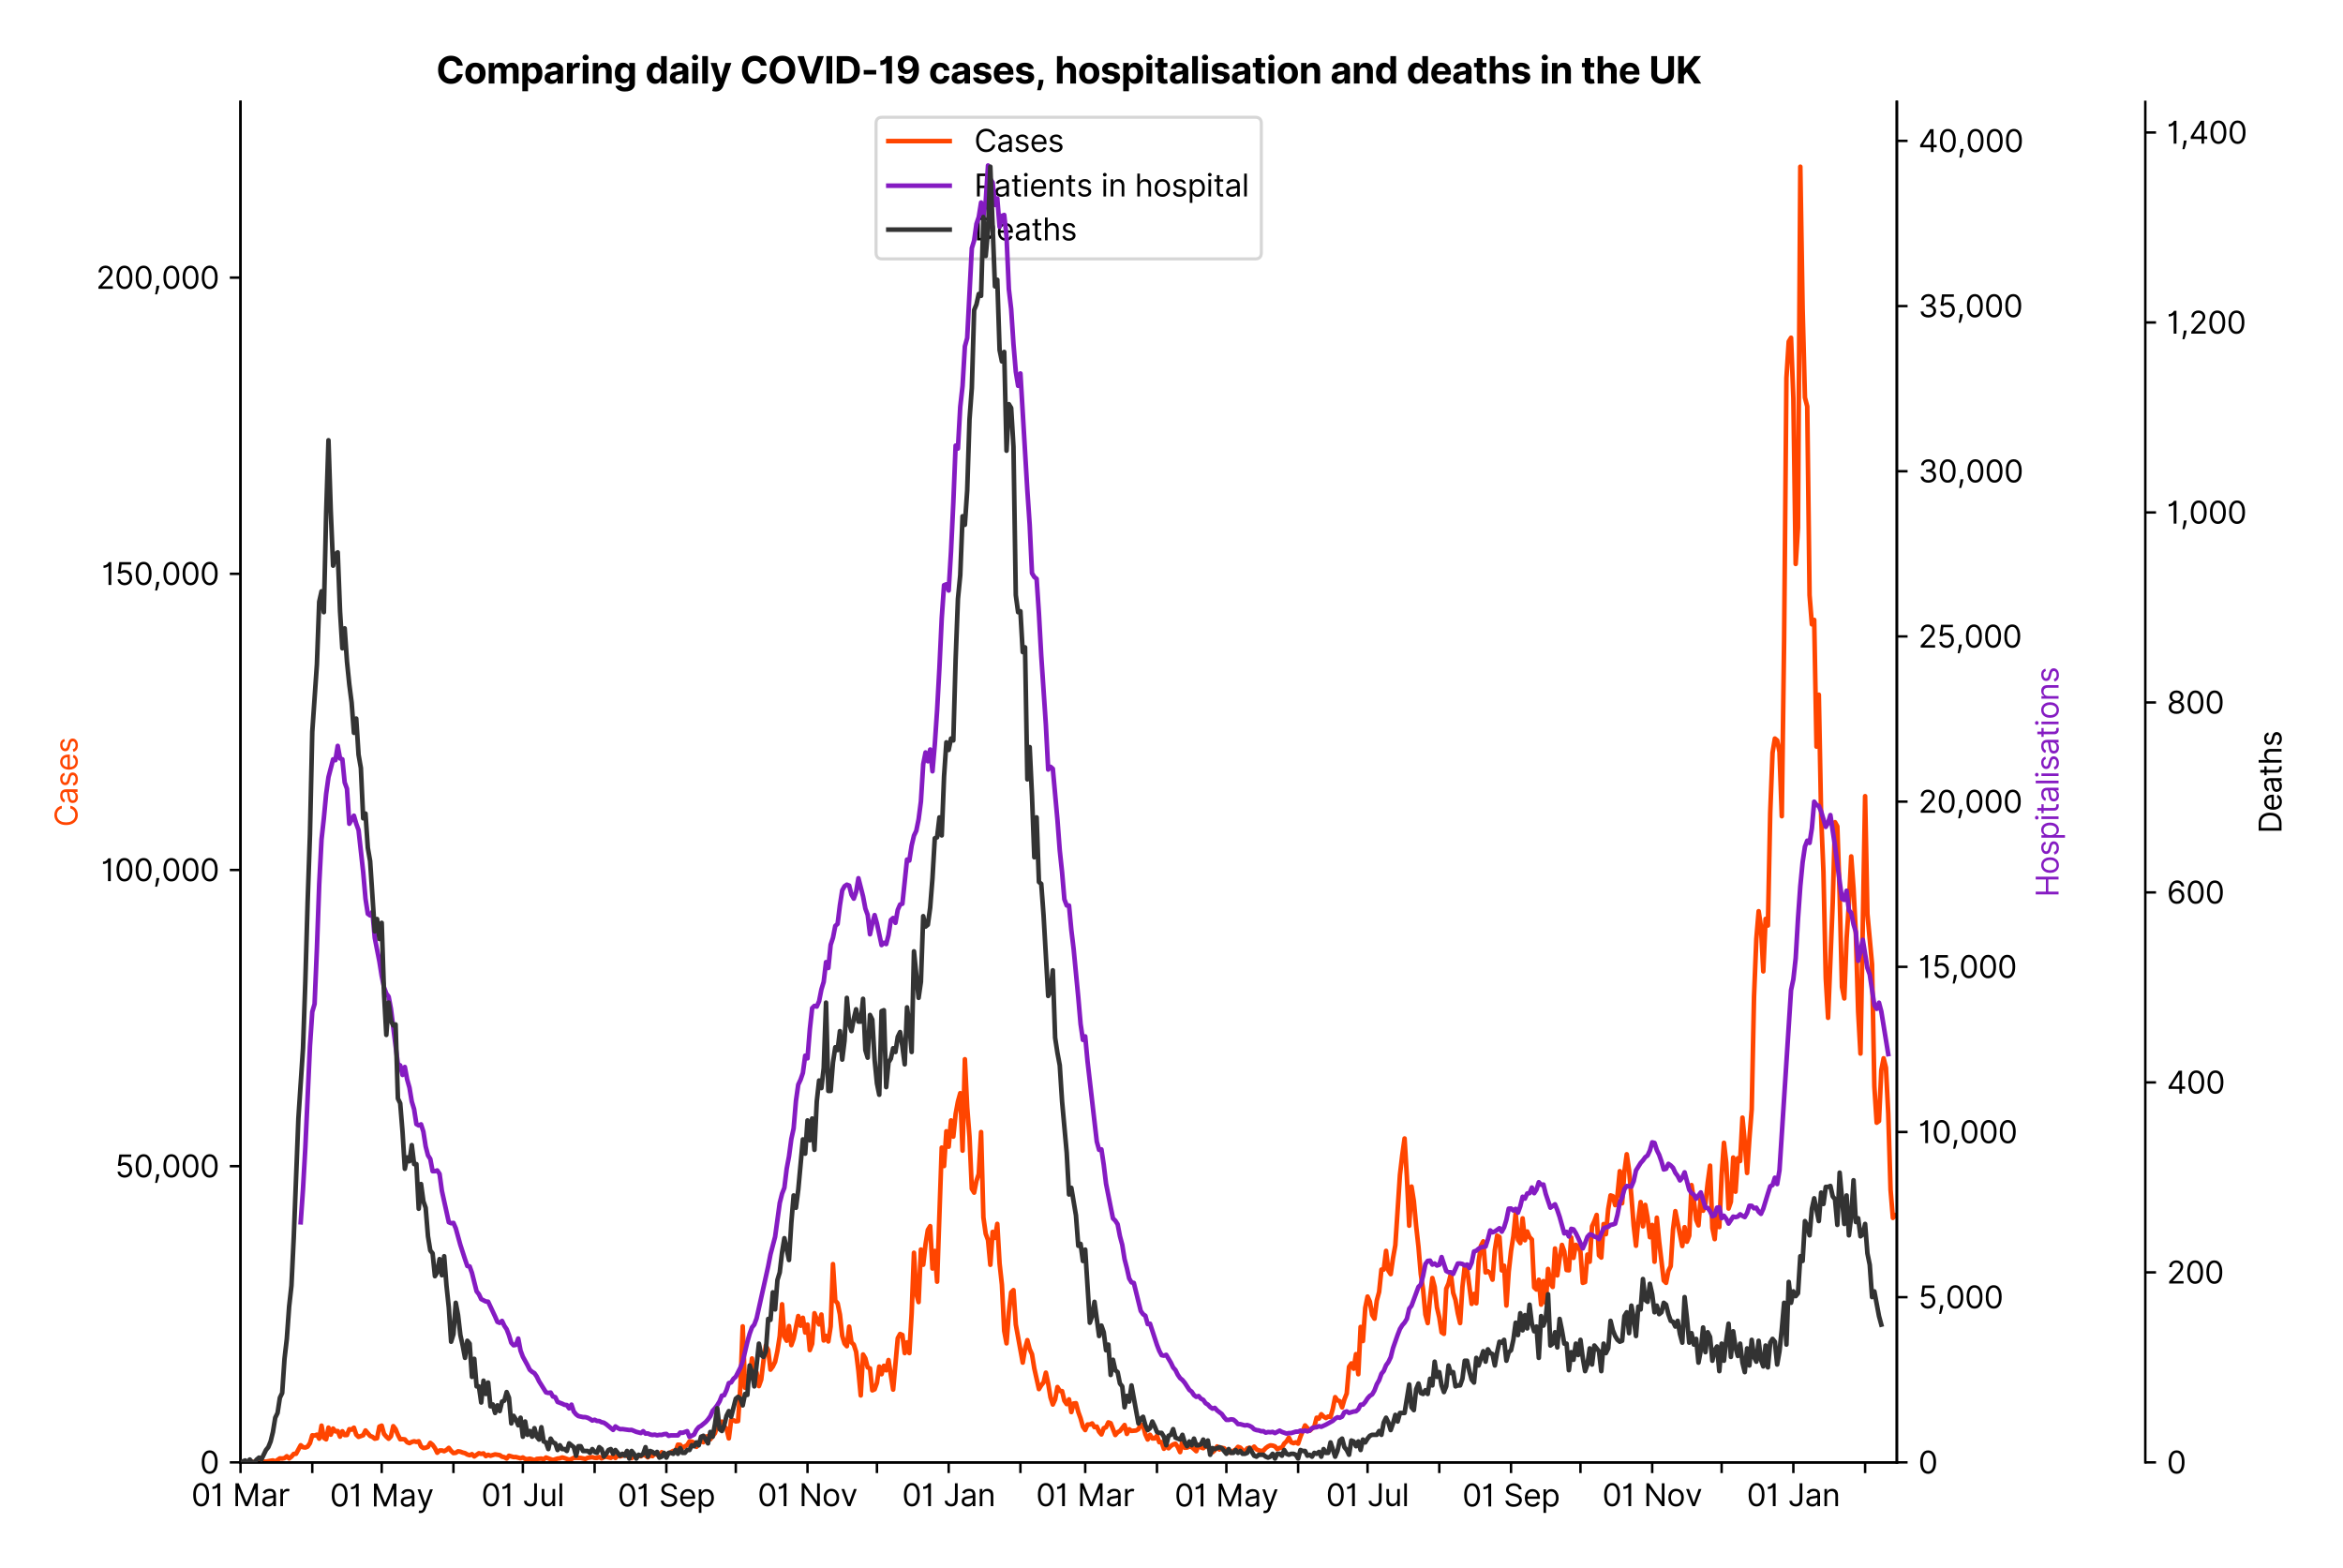 <?xml version="1.0" encoding="utf-8" standalone="no"?>
<!DOCTYPE svg PUBLIC "-//W3C//DTD SVG 1.1//EN"
  "http://www.w3.org/Graphics/SVG/1.1/DTD/svg11.dtd">
<svg xmlns:xlink="http://www.w3.org/1999/xlink" viewBox="0 0 763.873 511.234" xmlns="http://www.w3.org/2000/svg" version="1.1">
 <defs>
  <style type="text/css">*{stroke-linejoin: round; stroke-linecap: butt}</style>
 </defs>
 <g id="figure_1">
  <g id="patch_1">
   <path d="M 0 511.234 
L 763.873 511.234 
L 763.873 0 
L 0 0 
z
" style="fill: #ffffff"/>
  </g>
  <g id="axes_1">
   <g id="patch_2">
    <path d="M 78.419 476.745 
L 618.419 476.745 
L 618.419 33.225 
L 78.419 33.225 
z
" style="fill: #ffffff"/>
   </g>
   <g id="matplotlib.axis_1">
    <g id="xtick_1">
     <g id="line2d_1">
      <defs>
       <path id="m36c7a60188" d="M 0 0 
L 0 3.5 
" style="stroke: #000000; stroke-width: 0.8"/>
      </defs>
      <g>
       <use xlink:href="#m36c7a60188" x="78.419" y="476.745" style="stroke: #000000; stroke-width: 0.8"/>
      </g>
     </g>
     <g id="text_1">
      <!-- 01 Mar -->
      <g transform="translate(62.382 491.018)scale(0.1 -0.1)">
       <defs>
        <path id="Inter-Regular-30" d="M 2000 -64 
Q 1230 -64 806 561 
Q 382 1186 382 2327 
Q 382 3459 809 4088 
Q 1236 4718 2000 4718 
Q 2764 4718 3191 4088 
Q 3618 3459 3618 2327 
Q 3618 1186 3194 561 
Q 2771 -64 2000 -64 
z
M 2000 436 
Q 2509 436 2791 927 
Q 3073 1418 3073 2327 
Q 3073 3234 2789 3730 
Q 2505 4227 2000 4227 
Q 1496 4227 1211 3730 
Q 927 3234 927 2327 
Q 927 1418 1210 927 
Q 1493 436 2000 436 
z
" transform="scale(0.016)"/>
        <path id="Inter-Regular-31" d="M 1973 4655 
L 1973 0 
L 1409 0 
L 1409 3836 
L 1373 3836 
Q 1341 3773 1209 3692 
Q 1077 3611 868 3551 
Q 659 3491 391 3491 
L 391 3964 
Q 661 3964 859 4061 
Q 1057 4159 1190 4291 
Q 1323 4423 1392 4529 
Q 1461 4636 1473 4655 
L 1973 4655 
z
" transform="scale(0.016)"/>
        <path id="Inter-Regular-20" transform="scale(0.016)"/>
        <path id="Inter-Regular-4d" d="M 564 4655 
L 1236 4655 
L 2818 791 
L 2873 791 
L 4455 4655 
L 5127 4655 
L 5127 0 
L 4600 0 
L 4600 3536 
L 4555 3536 
L 3100 0 
L 2591 0 
L 1136 3536 
L 1091 3536 
L 1091 0 
L 564 0 
L 564 4655 
z
" transform="scale(0.016)"/>
        <path id="Inter-Regular-61" d="M 1518 -82 
Q 1186 -82 916 44 
Q 646 170 486 410 
Q 327 650 327 991 
Q 327 1291 445 1478 
Q 564 1666 761 1773 
Q 959 1880 1199 1933 
Q 1439 1986 1682 2018 
Q 2000 2059 2199 2080 
Q 2398 2102 2490 2154 
Q 2582 2207 2582 2336 
L 2582 2355 
Q 2582 2691 2399 2877 
Q 2216 3064 1846 3064 
Q 1461 3064 1243 2895 
Q 1025 2727 936 2536 
L 427 2718 
Q 564 3036 792 3214 
Q 1021 3393 1292 3464 
Q 1564 3536 1827 3536 
Q 1996 3536 2215 3496 
Q 2434 3457 2640 3334 
Q 2846 3211 2982 2963 
Q 3118 2716 3118 2300 
L 3118 0 
L 2582 0 
L 2582 473 
L 2555 473 
Q 2500 359 2373 229 
Q 2246 100 2034 9 
Q 1823 -82 1518 -82 
z
M 1600 400 
Q 1918 400 2137 525 
Q 2357 650 2469 847 
Q 2582 1045 2582 1264 
L 2582 1755 
Q 2548 1714 2433 1681 
Q 2318 1648 2169 1624 
Q 2021 1600 1881 1583 
Q 1741 1566 1655 1555 
Q 1446 1527 1265 1467 
Q 1084 1407 974 1287 
Q 864 1168 864 964 
Q 864 684 1072 542 
Q 1280 400 1600 400 
z
" transform="scale(0.016)"/>
        <path id="Inter-Regular-72" d="M 491 0 
L 491 3491 
L 1009 3491 
L 1009 2964 
L 1046 2964 
Q 1139 3223 1389 3384 
Q 1639 3545 1955 3545 
Q 2100 3545 2209 3511 
Q 2318 3477 2400 3418 
L 2218 2964 
Q 2161 2993 2085 3010 
Q 2009 3027 1909 3027 
Q 1527 3027 1277 2794 
Q 1027 2561 1027 2209 
L 1027 0 
L 491 0 
z
" transform="scale(0.016)"/>
       </defs>
       <use xlink:href="#Inter-Regular-30"/>
       <use xlink:href="#Inter-Regular-31" x="62.5"/>
       <use xlink:href="#Inter-Regular-20" x="106.676"/>
       <use xlink:href="#Inter-Regular-4d" x="134.801"/>
       <use xlink:href="#Inter-Regular-61" x="225.994"/>
       <use xlink:href="#Inter-Regular-72" x="282.386"/>
      </g>
     </g>
    </g>
    <g id="xtick_2">
     <g id="line2d_2">
      <g>
       <use xlink:href="#m36c7a60188" x="101.808" y="476.745" style="stroke: #000000; stroke-width: 0.8"/>
      </g>
     </g>
    </g>
    <g id="xtick_3">
     <g id="line2d_3">
      <g>
       <use xlink:href="#m36c7a60188" x="124.442" y="476.745" style="stroke: #000000; stroke-width: 0.8"/>
      </g>
     </g>
     <g id="text_2">
      <!-- 01 May -->
      <g transform="translate(107.539 491.117)scale(0.1 -0.1)">
       <defs>
        <path id="Inter-Regular-79" d="M 818 -1355 
Q 682 -1355 575 -1333 
Q 468 -1311 427 -1291 
L 564 -818 
Q 857 -893 1053 -814 
Q 1250 -736 1391 -345 
L 1509 -18 
L 218 3491 
L 800 3491 
L 1764 709 
L 1800 709 
L 2764 3491 
L 3346 3491 
L 1846 -564 
Q 1550 -1355 818 -1355 
z
" transform="scale(0.016)"/>
       </defs>
       <use xlink:href="#Inter-Regular-30"/>
       <use xlink:href="#Inter-Regular-31" x="62.5"/>
       <use xlink:href="#Inter-Regular-20" x="106.676"/>
       <use xlink:href="#Inter-Regular-4d" x="134.801"/>
       <use xlink:href="#Inter-Regular-61" x="225.994"/>
       <use xlink:href="#Inter-Regular-79" x="282.386"/>
      </g>
     </g>
    </g>
    <g id="xtick_4">
     <g id="line2d_4">
      <g>
       <use xlink:href="#m36c7a60188" x="147.832" y="476.745" style="stroke: #000000; stroke-width: 0.8"/>
      </g>
     </g>
    </g>
    <g id="xtick_5">
     <g id="line2d_5">
      <g>
       <use xlink:href="#m36c7a60188" x="170.466" y="476.745" style="stroke: #000000; stroke-width: 0.8"/>
      </g>
     </g>
     <g id="text_3">
      <!-- 01 Jul -->
      <g transform="translate(156.922 491.018)scale(0.1 -0.1)">
       <defs>
        <path id="Inter-Regular-4a" d="M 2346 4655 
L 2909 4655 
L 2909 1327 
Q 2909 657 2549 296 
Q 2189 -64 1582 -64 
Q 1200 -64 902 76 
Q 605 216 434 475 
Q 264 734 264 1091 
L 818 1091 
Q 818 795 1034 615 
Q 1250 436 1582 436 
Q 1948 436 2147 664 
Q 2346 893 2346 1327 
L 2346 4655 
z
" transform="scale(0.016)"/>
        <path id="Inter-Regular-75" d="M 2691 1427 
L 2691 3491 
L 3227 3491 
L 3227 0 
L 2691 0 
L 2691 591 
L 2655 591 
Q 2532 325 2273 140 
Q 2014 -45 1618 -45 
Q 1127 -45 809 280 
Q 491 605 491 1273 
L 491 3491 
L 1027 3491 
L 1027 1309 
Q 1027 927 1242 700 
Q 1457 473 1791 473 
Q 1991 473 2199 575 
Q 2407 677 2549 888 
Q 2691 1100 2691 1427 
z
" transform="scale(0.016)"/>
        <path id="Inter-Regular-6c" d="M 1027 4655 
L 1027 0 
L 491 0 
L 491 4655 
L 1027 4655 
z
" transform="scale(0.016)"/>
       </defs>
       <use xlink:href="#Inter-Regular-30"/>
       <use xlink:href="#Inter-Regular-31" x="62.5"/>
       <use xlink:href="#Inter-Regular-20" x="106.676"/>
       <use xlink:href="#Inter-Regular-4a" x="134.801"/>
       <use xlink:href="#Inter-Regular-75" x="189.063"/>
       <use xlink:href="#Inter-Regular-6c" x="247.159"/>
      </g>
     </g>
    </g>
    <g id="xtick_6">
     <g id="line2d_6">
      <g>
       <use xlink:href="#m36c7a60188" x="193.855" y="476.745" style="stroke: #000000; stroke-width: 0.8"/>
      </g>
     </g>
    </g>
    <g id="xtick_7">
     <g id="line2d_7">
      <g>
       <use xlink:href="#m36c7a60188" x="217.244" y="476.745" style="stroke: #000000; stroke-width: 0.8"/>
      </g>
     </g>
     <g id="text_4">
      <!-- 01 Sep -->
      <g transform="translate(201.357 491.117)scale(0.1 -0.1)">
       <defs>
        <path id="Inter-Regular-53" d="M 3109 3491 
Q 3068 3836 2777 4027 
Q 2486 4218 2064 4218 
Q 1600 4218 1318 3999 
Q 1036 3780 1036 3445 
Q 1036 3195 1189 3042 
Q 1343 2889 1553 2803 
Q 1764 2718 1936 2673 
L 2409 2545 
Q 2591 2498 2815 2414 
Q 3039 2330 3244 2185 
Q 3450 2041 3584 1816 
Q 3718 1591 3718 1264 
Q 3718 886 3521 581 
Q 3325 277 2949 97 
Q 2573 -82 2036 -82 
Q 1286 -82 845 272 
Q 405 627 364 1200 
L 946 1200 
Q 968 936 1124 764 
Q 1280 593 1519 510 
Q 1759 427 2036 427 
Q 2359 427 2616 533 
Q 2873 639 3023 828 
Q 3173 1018 3173 1273 
Q 3173 1505 3043 1650 
Q 2914 1795 2702 1886 
Q 2491 1977 2246 2045 
L 1673 2209 
Q 1127 2366 809 2657 
Q 491 2948 491 3418 
Q 491 3809 703 4101 
Q 916 4393 1276 4555 
Q 1636 4718 2082 4718 
Q 2532 4718 2882 4558 
Q 3232 4398 3437 4120 
Q 3643 3843 3655 3491 
L 3109 3491 
z
" transform="scale(0.016)"/>
        <path id="Inter-Regular-65" d="M 1955 -73 
Q 1450 -73 1085 151 
Q 721 375 524 778 
Q 327 1182 327 1718 
Q 327 2255 524 2665 
Q 721 3075 1074 3305 
Q 1427 3536 1900 3536 
Q 2173 3536 2439 3445 
Q 2705 3355 2923 3151 
Q 3141 2948 3270 2614 
Q 3400 2280 3400 1791 
L 3400 1564 
L 866 1564 
Q 884 1005 1183 707 
Q 1482 409 1955 409 
Q 2271 409 2498 545 
Q 2725 682 2827 955 
L 3346 809 
Q 3223 414 2854 170 
Q 2486 -73 1955 -73 
z
M 866 2027 
L 2855 2027 
Q 2855 2470 2595 2762 
Q 2336 3055 1900 3055 
Q 1593 3055 1368 2911 
Q 1143 2768 1013 2533 
Q 884 2298 866 2027 
z
" transform="scale(0.016)"/>
        <path id="Inter-Regular-70" d="M 491 -1309 
L 491 3491 
L 1009 3491 
L 1009 2936 
L 1073 2936 
Q 1132 3027 1237 3169 
Q 1343 3311 1542 3423 
Q 1741 3536 2082 3536 
Q 2523 3536 2859 3315 
Q 3196 3095 3384 2690 
Q 3573 2286 3573 1736 
Q 3573 1182 3384 776 
Q 3196 370 2861 148 
Q 2527 -73 2091 -73 
Q 1755 -73 1552 39 
Q 1350 152 1241 296 
Q 1132 441 1073 536 
L 1027 536 
L 1027 -1309 
L 491 -1309 
z
M 1018 1745 
Q 1018 1152 1276 780 
Q 1534 409 2018 409 
Q 2355 409 2581 587 
Q 2807 766 2921 1069 
Q 3036 1373 3036 1745 
Q 3036 2114 2923 2410 
Q 2811 2707 2585 2881 
Q 2359 3055 2018 3055 
Q 1527 3055 1272 2693 
Q 1018 2332 1018 1745 
z
" transform="scale(0.016)"/>
       </defs>
       <use xlink:href="#Inter-Regular-30"/>
       <use xlink:href="#Inter-Regular-31" x="62.5"/>
       <use xlink:href="#Inter-Regular-20" x="106.676"/>
       <use xlink:href="#Inter-Regular-53" x="134.801"/>
       <use xlink:href="#Inter-Regular-65" x="198.58"/>
       <use xlink:href="#Inter-Regular-70" x="256.818"/>
      </g>
     </g>
    </g>
    <g id="xtick_8">
     <g id="line2d_8">
      <g>
       <use xlink:href="#m36c7a60188" x="239.879" y="476.745" style="stroke: #000000; stroke-width: 0.8"/>
      </g>
     </g>
    </g>
    <g id="xtick_9">
     <g id="line2d_9">
      <g>
       <use xlink:href="#m36c7a60188" x="263.268" y="476.745" style="stroke: #000000; stroke-width: 0.8"/>
      </g>
     </g>
     <g id="text_5">
      <!-- 01 Nov -->
      <g transform="translate(246.997 491.018)scale(0.1 -0.1)">
       <defs>
        <path id="Inter-Regular-4e" d="M 4255 4655 
L 4255 0 
L 3709 0 
L 1173 3655 
L 1127 3655 
L 1127 0 
L 564 0 
L 564 4655 
L 1109 4655 
L 3655 991 
L 3700 991 
L 3700 4655 
L 4255 4655 
z
" transform="scale(0.016)"/>
        <path id="Inter-Regular-6f" d="M 1909 -73 
Q 1436 -73 1080 152 
Q 725 377 526 781 
Q 327 1186 327 1727 
Q 327 2273 526 2679 
Q 725 3086 1080 3311 
Q 1436 3536 1909 3536 
Q 2382 3536 2737 3311 
Q 3093 3086 3292 2679 
Q 3491 2273 3491 1727 
Q 3491 1186 3292 781 
Q 3093 377 2737 152 
Q 2382 -73 1909 -73 
z
M 1909 409 
Q 2268 409 2500 593 
Q 2732 777 2843 1077 
Q 2955 1377 2955 1727 
Q 2955 2077 2843 2379 
Q 2732 2682 2500 2868 
Q 2268 3055 1909 3055 
Q 1550 3055 1318 2868 
Q 1086 2682 975 2379 
Q 864 2077 864 1727 
Q 864 1377 975 1077 
Q 1086 777 1318 593 
Q 1550 409 1909 409 
z
" transform="scale(0.016)"/>
        <path id="Inter-Regular-76" d="M 3346 3491 
L 2055 0 
L 1509 0 
L 218 3491 
L 800 3491 
L 1764 709 
L 1800 709 
L 2764 3491 
L 3346 3491 
z
" transform="scale(0.016)"/>
       </defs>
       <use xlink:href="#Inter-Regular-30"/>
       <use xlink:href="#Inter-Regular-31" x="62.5"/>
       <use xlink:href="#Inter-Regular-20" x="106.676"/>
       <use xlink:href="#Inter-Regular-4e" x="134.801"/>
       <use xlink:href="#Inter-Regular-6f" x="210.085"/>
       <use xlink:href="#Inter-Regular-76" x="269.744"/>
      </g>
     </g>
    </g>
    <g id="xtick_10">
     <g id="line2d_10">
      <g>
       <use xlink:href="#m36c7a60188" x="285.903" y="476.745" style="stroke: #000000; stroke-width: 0.8"/>
      </g>
     </g>
    </g>
    <g id="xtick_11">
     <g id="line2d_11">
      <g>
       <use xlink:href="#m36c7a60188" x="309.292" y="476.745" style="stroke: #000000; stroke-width: 0.8"/>
      </g>
     </g>
     <g id="text_6">
      <!-- 01 Jan -->
      <g transform="translate(294.093 491.018)scale(0.1 -0.1)">
       <defs>
        <path id="Inter-Regular-6e" d="M 1027 2100 
L 1027 0 
L 491 0 
L 491 3491 
L 1009 3491 
L 1009 2945 
L 1055 2945 
Q 1177 3211 1427 3373 
Q 1677 3536 2073 3536 
Q 2602 3536 2928 3211 
Q 3255 2886 3255 2218 
L 3255 0 
L 2718 0 
L 2718 2182 
Q 2718 2593 2504 2824 
Q 2291 3055 1918 3055 
Q 1534 3055 1280 2806 
Q 1027 2557 1027 2100 
z
" transform="scale(0.016)"/>
       </defs>
       <use xlink:href="#Inter-Regular-30"/>
       <use xlink:href="#Inter-Regular-31" x="62.5"/>
       <use xlink:href="#Inter-Regular-20" x="106.676"/>
       <use xlink:href="#Inter-Regular-4a" x="134.801"/>
       <use xlink:href="#Inter-Regular-61" x="189.063"/>
       <use xlink:href="#Inter-Regular-6e" x="245.455"/>
      </g>
     </g>
    </g>
    <g id="xtick_12">
     <g id="line2d_12">
      <g>
       <use xlink:href="#m36c7a60188" x="332.681" y="476.745" style="stroke: #000000; stroke-width: 0.8"/>
      </g>
     </g>
    </g>
    <g id="xtick_13">
     <g id="line2d_13">
      <g>
       <use xlink:href="#m36c7a60188" x="353.806" y="476.745" style="stroke: #000000; stroke-width: 0.8"/>
      </g>
     </g>
     <g id="text_7">
      <!-- 01 Mar -->
      <g transform="translate(337.77 491.018)scale(0.1 -0.1)">
       <use xlink:href="#Inter-Regular-30"/>
       <use xlink:href="#Inter-Regular-31" x="62.5"/>
       <use xlink:href="#Inter-Regular-20" x="106.676"/>
       <use xlink:href="#Inter-Regular-4d" x="134.801"/>
       <use xlink:href="#Inter-Regular-61" x="225.994"/>
       <use xlink:href="#Inter-Regular-72" x="282.386"/>
      </g>
     </g>
    </g>
    <g id="xtick_14">
     <g id="line2d_14">
      <g>
       <use xlink:href="#m36c7a60188" x="377.196" y="476.745" style="stroke: #000000; stroke-width: 0.8"/>
      </g>
     </g>
    </g>
    <g id="xtick_15">
     <g id="line2d_15">
      <g>
       <use xlink:href="#m36c7a60188" x="399.83" y="476.745" style="stroke: #000000; stroke-width: 0.8"/>
      </g>
     </g>
     <g id="text_8">
      <!-- 01 May -->
      <g transform="translate(382.927 491.117)scale(0.1 -0.1)">
       <use xlink:href="#Inter-Regular-30"/>
       <use xlink:href="#Inter-Regular-31" x="62.5"/>
       <use xlink:href="#Inter-Regular-20" x="106.676"/>
       <use xlink:href="#Inter-Regular-4d" x="134.801"/>
       <use xlink:href="#Inter-Regular-61" x="225.994"/>
       <use xlink:href="#Inter-Regular-79" x="282.386"/>
      </g>
     </g>
    </g>
    <g id="xtick_16">
     <g id="line2d_16">
      <g>
       <use xlink:href="#m36c7a60188" x="423.219" y="476.745" style="stroke: #000000; stroke-width: 0.8"/>
      </g>
     </g>
    </g>
    <g id="xtick_17">
     <g id="line2d_17">
      <g>
       <use xlink:href="#m36c7a60188" x="445.854" y="476.745" style="stroke: #000000; stroke-width: 0.8"/>
      </g>
     </g>
     <g id="text_9">
      <!-- 01 Jul -->
      <g transform="translate(432.31 491.018)scale(0.1 -0.1)">
       <use xlink:href="#Inter-Regular-30"/>
       <use xlink:href="#Inter-Regular-31" x="62.5"/>
       <use xlink:href="#Inter-Regular-20" x="106.676"/>
       <use xlink:href="#Inter-Regular-4a" x="134.801"/>
       <use xlink:href="#Inter-Regular-75" x="189.063"/>
       <use xlink:href="#Inter-Regular-6c" x="247.159"/>
      </g>
     </g>
    </g>
    <g id="xtick_18">
     <g id="line2d_18">
      <g>
       <use xlink:href="#m36c7a60188" x="469.243" y="476.745" style="stroke: #000000; stroke-width: 0.8"/>
      </g>
     </g>
    </g>
    <g id="xtick_19">
     <g id="line2d_19">
      <g>
       <use xlink:href="#m36c7a60188" x="492.632" y="476.745" style="stroke: #000000; stroke-width: 0.8"/>
      </g>
     </g>
     <g id="text_10">
      <!-- 01 Sep -->
      <g transform="translate(476.745 491.117)scale(0.1 -0.1)">
       <use xlink:href="#Inter-Regular-30"/>
       <use xlink:href="#Inter-Regular-31" x="62.5"/>
       <use xlink:href="#Inter-Regular-20" x="106.676"/>
       <use xlink:href="#Inter-Regular-53" x="134.801"/>
       <use xlink:href="#Inter-Regular-65" x="198.58"/>
       <use xlink:href="#Inter-Regular-70" x="256.818"/>
      </g>
     </g>
    </g>
    <g id="xtick_20">
     <g id="line2d_20">
      <g>
       <use xlink:href="#m36c7a60188" x="515.267" y="476.745" style="stroke: #000000; stroke-width: 0.8"/>
      </g>
     </g>
    </g>
    <g id="xtick_21">
     <g id="line2d_21">
      <g>
       <use xlink:href="#m36c7a60188" x="538.656" y="476.745" style="stroke: #000000; stroke-width: 0.8"/>
      </g>
     </g>
     <g id="text_11">
      <!-- 01 Nov -->
      <g transform="translate(522.385 491.018)scale(0.1 -0.1)">
       <use xlink:href="#Inter-Regular-30"/>
       <use xlink:href="#Inter-Regular-31" x="62.5"/>
       <use xlink:href="#Inter-Regular-20" x="106.676"/>
       <use xlink:href="#Inter-Regular-4e" x="134.801"/>
       <use xlink:href="#Inter-Regular-6f" x="210.085"/>
       <use xlink:href="#Inter-Regular-76" x="269.744"/>
      </g>
     </g>
    </g>
    <g id="xtick_22">
     <g id="line2d_22">
      <g>
       <use xlink:href="#m36c7a60188" x="561.29" y="476.745" style="stroke: #000000; stroke-width: 0.8"/>
      </g>
     </g>
    </g>
    <g id="xtick_23">
     <g id="line2d_23">
      <g>
       <use xlink:href="#m36c7a60188" x="584.679" y="476.745" style="stroke: #000000; stroke-width: 0.8"/>
      </g>
     </g>
     <g id="text_12">
      <!-- 01 Jan -->
      <g transform="translate(569.48 491.018)scale(0.1 -0.1)">
       <use xlink:href="#Inter-Regular-30"/>
       <use xlink:href="#Inter-Regular-31" x="62.5"/>
       <use xlink:href="#Inter-Regular-20" x="106.676"/>
       <use xlink:href="#Inter-Regular-4a" x="134.801"/>
       <use xlink:href="#Inter-Regular-61" x="189.063"/>
       <use xlink:href="#Inter-Regular-6e" x="245.455"/>
      </g>
     </g>
    </g>
    <g id="xtick_24">
     <g id="line2d_24">
      <g>
       <use xlink:href="#m36c7a60188" x="608.069" y="476.745" style="stroke: #000000; stroke-width: 0.8"/>
      </g>
     </g>
    </g>
   </g>
   <g id="matplotlib.axis_2">
    <g id="ytick_1">
     <g id="line2d_25">
      <defs>
       <path id="m2c5bfb8bee" d="M 0 0 
L -3.5 0 
" style="stroke: #000000; stroke-width: 0.8"/>
      </defs>
      <g>
       <use xlink:href="#m2c5bfb8bee" x="78.419" y="476.745" style="stroke: #000000; stroke-width: 0.8"/>
      </g>
     </g>
     <g id="text_13">
      <!-- 0 -->
      <g transform="translate(65.169 480.382)scale(0.1 -0.1)">
       <use xlink:href="#Inter-Regular-30"/>
      </g>
     </g>
    </g>
    <g id="ytick_2">
     <g id="line2d_26">
      <g>
       <use xlink:href="#m2c5bfb8bee" x="78.419" y="380.185" style="stroke: #000000; stroke-width: 0.8"/>
      </g>
     </g>
     <g id="text_14">
      <!-- 50,000 -->
      <g transform="translate(37.541 383.822)scale(0.1 -0.1)">
       <defs>
        <path id="Inter-Regular-35" d="M 1936 -64 
Q 1536 -64 1216 95 
Q 896 255 702 532 
Q 509 809 491 1164 
L 1036 1164 
Q 1068 848 1324 642 
Q 1580 436 1936 436 
Q 2223 436 2447 570 
Q 2671 705 2799 940 
Q 2927 1175 2927 1473 
Q 2927 1777 2794 2017 
Q 2661 2257 2429 2395 
Q 2198 2534 1900 2536 
Q 1686 2539 1461 2472 
Q 1236 2405 1091 2300 
L 564 2364 
L 846 4655 
L 3264 4655 
L 3264 4155 
L 1318 4155 
L 1155 2782 
L 1182 2782 
Q 1325 2895 1541 2970 
Q 1757 3045 1991 3045 
Q 2418 3045 2753 2842 
Q 3089 2639 3281 2286 
Q 3473 1934 3473 1482 
Q 3473 1036 3274 687 
Q 3075 339 2727 137 
Q 2380 -64 1936 -64 
z
" transform="scale(0.016)"/>
        <path id="Inter-Regular-2c" d="M 1291 636 
L 1255 391 
Q 1216 132 1137 -163 
Q 1059 -459 975 -720 
Q 891 -982 836 -1136 
L 427 -1136 
Q 457 -991 504 -752 
Q 552 -514 601 -219 
Q 650 75 682 382 
L 709 636 
L 1291 636 
z
" transform="scale(0.016)"/>
       </defs>
       <use xlink:href="#Inter-Regular-35"/>
       <use xlink:href="#Inter-Regular-30" x="60.795"/>
       <use xlink:href="#Inter-Regular-2c" x="123.295"/>
       <use xlink:href="#Inter-Regular-30" x="151.278"/>
       <use xlink:href="#Inter-Regular-30" x="213.778"/>
       <use xlink:href="#Inter-Regular-30" x="276.278"/>
      </g>
     </g>
    </g>
    <g id="ytick_3">
     <g id="line2d_27">
      <g>
       <use xlink:href="#m2c5bfb8bee" x="78.419" y="283.625" style="stroke: #000000; stroke-width: 0.8"/>
      </g>
     </g>
     <g id="text_15">
      <!-- 100,000 -->
      <g transform="translate(32.953 287.262)scale(0.1 -0.1)">
       <use xlink:href="#Inter-Regular-31"/>
       <use xlink:href="#Inter-Regular-30" x="44.176"/>
       <use xlink:href="#Inter-Regular-30" x="106.676"/>
       <use xlink:href="#Inter-Regular-2c" x="169.176"/>
       <use xlink:href="#Inter-Regular-30" x="197.159"/>
       <use xlink:href="#Inter-Regular-30" x="259.659"/>
       <use xlink:href="#Inter-Regular-30" x="322.159"/>
      </g>
     </g>
    </g>
    <g id="ytick_4">
     <g id="line2d_28">
      <g>
       <use xlink:href="#m2c5bfb8bee" x="78.419" y="187.065" style="stroke: #000000; stroke-width: 0.8"/>
      </g>
     </g>
     <g id="text_16">
      <!-- 150,000 -->
      <g transform="translate(33.123 190.702)scale(0.1 -0.1)">
       <use xlink:href="#Inter-Regular-31"/>
       <use xlink:href="#Inter-Regular-35" x="44.176"/>
       <use xlink:href="#Inter-Regular-30" x="104.972"/>
       <use xlink:href="#Inter-Regular-2c" x="167.472"/>
       <use xlink:href="#Inter-Regular-30" x="195.455"/>
       <use xlink:href="#Inter-Regular-30" x="257.955"/>
       <use xlink:href="#Inter-Regular-30" x="320.455"/>
      </g>
     </g>
    </g>
    <g id="ytick_5">
     <g id="line2d_29">
      <g>
       <use xlink:href="#m2c5bfb8bee" x="78.419" y="90.505" style="stroke: #000000; stroke-width: 0.8"/>
      </g>
     </g>
     <g id="text_17">
      <!-- 200,000 -->
      <g transform="translate(31.319 94.142)scale(0.1 -0.1)">
       <defs>
        <path id="Inter-Regular-32" d="M 482 0 
L 482 409 
L 2018 2091 
Q 2289 2386 2464 2605 
Q 2639 2825 2724 3019 
Q 2809 3214 2809 3427 
Q 2809 3795 2553 4011 
Q 2298 4227 1918 4227 
Q 1514 4227 1275 3985 
Q 1036 3743 1036 3345 
L 500 3345 
Q 500 3755 688 4064 
Q 877 4373 1203 4545 
Q 1530 4718 1936 4718 
Q 2346 4718 2661 4545 
Q 2977 4373 3156 4079 
Q 3336 3786 3336 3427 
Q 3336 3170 3244 2926 
Q 3152 2682 2926 2383 
Q 2700 2084 2300 1655 
L 1255 536 
L 1255 500 
L 3418 500 
L 3418 0 
L 482 0 
z
" transform="scale(0.016)"/>
       </defs>
       <use xlink:href="#Inter-Regular-32"/>
       <use xlink:href="#Inter-Regular-30" x="60.511"/>
       <use xlink:href="#Inter-Regular-30" x="123.011"/>
       <use xlink:href="#Inter-Regular-2c" x="185.511"/>
       <use xlink:href="#Inter-Regular-30" x="213.494"/>
       <use xlink:href="#Inter-Regular-30" x="275.994"/>
       <use xlink:href="#Inter-Regular-30" x="338.494"/>
      </g>
     </g>
    </g>
    <g id="text_18">
     <!-- Cases -->
     <g style="fill: #ff4500" transform="translate(25.273 269.581)rotate(-90)scale(0.1 -0.1)">
      <defs>
       <path id="Inter-Regular-43" d="M 4309 3200 
L 3746 3200 
Q 3677 3523 3484 3743 
Q 3291 3964 3018 4077 
Q 2746 4191 2436 4191 
Q 2014 4191 1672 3977 
Q 1330 3764 1128 3348 
Q 927 2932 927 2327 
Q 927 1723 1128 1307 
Q 1330 891 1672 677 
Q 2014 464 2436 464 
Q 2746 464 3018 577 
Q 3291 691 3484 911 
Q 3677 1132 3746 1455 
L 4309 1455 
Q 4223 977 3957 637 
Q 3691 298 3298 117 
Q 2905 -64 2436 -64 
Q 1841 -64 1377 227 
Q 914 518 648 1054 
Q 382 1591 382 2327 
Q 382 3064 648 3600 
Q 914 4136 1377 4427 
Q 1841 4718 2436 4718 
Q 2905 4718 3298 4537 
Q 3691 4357 3957 4017 
Q 4223 3677 4309 3200 
z
" transform="scale(0.016)"/>
       <path id="Inter-Regular-73" d="M 2964 2709 
L 2482 2573 
Q 2411 2755 2245 2914 
Q 2080 3073 1727 3073 
Q 1407 3073 1194 2926 
Q 982 2780 982 2555 
Q 982 2355 1127 2239 
Q 1273 2123 1582 2045 
L 2100 1918 
Q 3027 1691 3027 973 
Q 3027 673 2855 436 
Q 2684 200 2377 63 
Q 2071 -73 1664 -73 
Q 1130 -73 780 159 
Q 430 391 336 836 
L 846 964 
Q 989 400 1655 400 
Q 2030 400 2251 560 
Q 2473 720 2473 945 
Q 2473 1316 1955 1436 
L 1373 1573 
Q 893 1686 669 1926 
Q 446 2166 446 2527 
Q 446 2823 613 3050 
Q 780 3277 1069 3406 
Q 1359 3536 1727 3536 
Q 2246 3536 2542 3309 
Q 2839 3082 2964 2709 
z
" transform="scale(0.016)"/>
      </defs>
      <use xlink:href="#Inter-Regular-43"/>
      <use xlink:href="#Inter-Regular-61" x="72.727"/>
      <use xlink:href="#Inter-Regular-73" x="129.119"/>
      <use xlink:href="#Inter-Regular-65" x="181.392"/>
      <use xlink:href="#Inter-Regular-73" x="239.631"/>
     </g>
    </g>
   </g>
   <g id="line2d_30">
    <path d="M 55.784 476.741 
L 76.155 476.745 
L 86.718 476.486 
L 88.982 476.108 
L 89.736 476.451 
L 91.245 475.44 
L 92 475.503 
L 92.754 475.366 
L 93.508 474.746 
L 94.263 475.461 
L 95.017 474.878 
L 95.772 473.989 
L 96.526 473.941 
L 98.035 471.164 
L 98.79 471.809 
L 99.544 471.913 
L 100.299 471.598 
L 101.053 470.469 
L 101.808 467.925 
L 102.562 468.012 
L 103.317 467.722 
L 104.071 469.02 
L 104.826 464.773 
L 105.58 468.744 
L 106.335 469.236 
L 107.089 465.419 
L 107.844 467.717 
L 108.598 465.726 
L 109.353 466.637 
L 110.107 466.533 
L 110.862 468.36 
L 111.616 466.602 
L 112.371 467.852 
L 113.125 467.827 
L 113.88 465.932 
L 114.634 466.073 
L 115.389 465.447 
L 116.143 467.715 
L 116.898 468.439 
L 118.407 467.894 
L 119.161 466.344 
L 120.67 468.126 
L 121.425 468.422 
L 122.179 469.028 
L 122.933 468.873 
L 123.688 465.096 
L 124.442 464.77 
L 125.197 467.464 
L 125.951 468.366 
L 126.706 469.049 
L 127.46 468.236 
L 128.215 464.943 
L 128.969 465.903 
L 129.724 467.767 
L 130.478 469.221 
L 131.233 469.169 
L 131.987 469.258 
L 132.742 470.173 
L 133.496 470.484 
L 134.251 470.09 
L 135.005 469.87 
L 135.76 470.08 
L 136.514 469.866 
L 137.269 471.562 
L 138.023 472.087 
L 138.778 471.971 
L 139.532 471.695 
L 140.287 470.397 
L 141.041 471.031 
L 141.796 472.093 
L 142.55 473.607 
L 143.305 472.875 
L 144.059 472.857 
L 144.814 473.101 
L 145.568 472.699 
L 146.323 472.023 
L 147.077 473.006 
L 147.832 473.713 
L 148.586 473.63 
L 149.341 473.132 
L 150.095 473.259 
L 150.849 473.559 
L 151.604 473.738 
L 152.358 474.184 
L 153.113 474.418 
L 153.867 474.066 
L 154.622 474.808 
L 156.131 473.769 
L 156.885 473.993 
L 157.64 473.821 
L 158.394 474.706 
L 159.149 474.275 
L 159.903 474.592 
L 161.412 474.146 
L 162.921 474.387 
L 163.676 474.895 
L 164.43 475.057 
L 165.185 475.484 
L 165.939 474.586 
L 167.448 475.026 
L 168.203 475.005 
L 169.712 475.414 
L 170.466 475.144 
L 171.221 475.633 
L 171.975 475.694 
L 172.73 475.54 
L 173.484 475.748 
L 174.239 476.083 
L 174.993 475.623 
L 176.502 475.505 
L 177.257 475.756 
L 178.011 475.161 
L 179.52 475.721 
L 180.274 475.976 
L 181.783 475.505 
L 182.538 475.418 
L 183.292 475.148 
L 184.047 475.343 
L 185.556 475.886 
L 186.31 475.664 
L 187.065 475.26 
L 189.328 475.306 
L 190.837 475.623 
L 191.592 475.271 
L 193.101 475.046 
L 193.855 475.275 
L 194.61 475.308 
L 195.364 475.011 
L 196.119 475.451 
L 196.873 475.022 
L 197.628 474.91 
L 199.137 475.281 
L 199.891 474.694 
L 200.646 475.316 
L 201.4 474.528 
L 202.155 474.796 
L 202.909 474.565 
L 203.664 473.962 
L 204.418 474.665 
L 205.173 474.737 
L 205.927 475.368 
L 206.682 474.642 
L 207.436 475.177 
L 208.191 474.462 
L 208.945 474.75 
L 209.699 474.258 
L 210.454 474.505 
L 211.208 475.098 
L 211.963 474.458 
L 212.717 474.721 
L 213.472 473.806 
L 214.226 474.281 
L 214.981 474.605 
L 215.735 473.433 
L 216.49 474.03 
L 217.244 474.244 
L 219.508 472.998 
L 220.262 473.244 
L 221.017 470.975 
L 221.771 471.052 
L 222.526 471.994 
L 224.035 471.108 
L 224.789 469.91 
L 225.544 469.992 
L 226.298 470.314 
L 227.053 471.683 
L 227.807 470.749 
L 228.562 469.038 
L 229.316 470.189 
L 230.071 468.398 
L 230.825 468.205 
L 231.58 469.215 
L 233.089 467.232 
L 233.843 464.814 
L 234.598 463.933 
L 235.352 463.47 
L 236.107 465.077 
L 236.861 465.751 
L 237.615 468.935 
L 238.37 462.95 
L 239.124 463.018 
L 239.879 463.393 
L 240.633 463.288 
L 241.388 451.887 
L 242.142 432.403 
L 242.897 452.423 
L 243.651 448.661 
L 244.406 449.395 
L 245.16 442.872 
L 245.915 449.971 
L 246.669 447.456 
L 247.424 451.887 
L 248.178 449.762 
L 248.933 443.463 
L 249.687 438.654 
L 250.442 440.091 
L 251.196 446.522 
L 251.951 445.516 
L 252.705 443.949 
L 253.46 440.431 
L 254.214 435.551 
L 254.969 425.205 
L 255.723 435.722 
L 256.478 437.097 
L 257.232 432.304 
L 257.987 438.527 
L 258.741 436.402 
L 260.25 429.042 
L 261.005 432.202 
L 261.759 429.614 
L 262.514 434.423 
L 263.268 431.837 
L 264.023 440.149 
L 264.777 438.086 
L 265.532 428.123 
L 266.286 430.124 
L 267.04 431.773 
L 267.795 428.548 
L 268.549 437.016 
L 269.304 435.514 
L 270.058 437.325 
L 270.813 432.424 
L 271.567 412.108 
L 272.322 424.021 
L 273.076 424.873 
L 273.831 428.538 
L 274.585 435.489 
L 275.34 438.022 
L 276.094 438.876 
L 276.849 432.492 
L 277.603 437.634 
L 278.358 438.362 
L 279.112 440.705 
L 279.867 446.908 
L 280.621 454.924 
L 281.376 441.572 
L 282.13 442.843 
L 282.885 445.803 
L 283.639 446.095 
L 284.394 453.271 
L 285.148 452.933 
L 285.903 450.809 
L 286.657 445.517 
L 287.412 448.011 
L 288.166 445.27 
L 288.921 446.736 
L 289.675 443.389 
L 291.184 453.026 
L 292.693 436.259 
L 293.448 434.892 
L 294.202 435.22 
L 294.956 441.12 
L 295.711 437.613 
L 296.465 441.114 
L 297.22 428.154 
L 297.974 408.413 
L 298.729 421.692 
L 299.483 424.502 
L 300.238 407.361 
L 300.992 412.312 
L 301.747 405.669 
L 302.501 400.97 
L 303.256 399.734 
L 304.01 413.546 
L 304.765 407.819 
L 305.519 417.841 
L 307.028 374.131 
L 307.783 380.141 
L 308.537 368.806 
L 309.292 373.841 
L 310.046 365.266 
L 310.801 370.548 
L 311.555 363.221 
L 312.31 359.104 
L 313.064 356.389 
L 313.819 375.129 
L 314.573 345.321 
L 315.328 360.995 
L 316.082 370.645 
L 316.837 387.583 
L 317.591 388.812 
L 318.346 384.965 
L 319.1 382.73 
L 319.855 369.059 
L 320.609 396.898 
L 321.364 402.205 
L 322.118 404.257 
L 322.873 412.33 
L 323.627 401.612 
L 324.381 403.568 
L 325.136 398.993 
L 325.89 411.949 
L 326.645 418.801 
L 327.399 433.882 
L 328.154 437.949 
L 328.908 427.87 
L 329.663 421.358 
L 330.417 420.588 
L 331.172 431.796 
L 333.435 444.224 
L 334.19 439.662 
L 334.944 436.897 
L 335.699 439.832 
L 336.453 441.477 
L 337.208 446.145 
L 338.717 452.868 
L 339.471 451.614 
L 340.226 450.685 
L 340.98 447.499 
L 341.735 451.045 
L 342.489 455.556 
L 343.244 457.887 
L 343.998 456.226 
L 344.753 452.184 
L 345.507 453.461 
L 346.262 453.518 
L 347.016 456.649 
L 347.771 457.754 
L 348.525 456.195 
L 349.28 460.351 
L 350.034 457.553 
L 350.789 457.462 
L 351.543 460.285 
L 352.298 462.388 
L 353.052 465.09 
L 353.806 466.21 
L 354.561 464.403 
L 355.315 464.414 
L 356.07 464.051 
L 356.824 465.26 
L 357.579 465.081 
L 358.333 466.747 
L 359.088 467.645 
L 359.842 465.61 
L 360.597 465.301 
L 361.351 463.704 
L 362.106 463.982 
L 363.615 467.827 
L 364.369 466.917 
L 365.124 466.521 
L 366.633 464.573 
L 367.387 467.471 
L 368.142 465.955 
L 368.896 466.486 
L 370.405 466.357 
L 371.16 465.921 
L 371.914 464.391 
L 372.669 464.797 
L 373.423 467.639 
L 374.178 469.287 
L 374.932 467.757 
L 375.687 468.943 
L 376.441 468.92 
L 377.196 468.095 
L 377.95 470.175 
L 378.705 470.134 
L 379.459 472.309 
L 380.214 471.411 
L 380.968 472.151 
L 381.722 471.409 
L 382.477 470.893 
L 383.231 470.662 
L 383.986 471.745 
L 384.74 473.404 
L 385.495 469.854 
L 386.249 471.971 
L 387.004 471.934 
L 387.758 471.585 
L 388.513 471.732 
L 390.022 473.11 
L 390.776 471.023 
L 391.531 471.871 
L 392.285 472.118 
L 393.04 471.475 
L 393.794 471.573 
L 394.549 472.765 
L 395.303 473.439 
L 396.058 472.759 
L 396.812 471.56 
L 397.567 472.562 
L 398.321 472.023 
L 399.076 472.147 
L 399.83 473.062 
L 400.585 473.518 
L 401.339 473.56 
L 402.094 472.987 
L 402.848 472.605 
L 403.603 471.699 
L 404.357 471.936 
L 405.112 472.792 
L 405.866 473.327 
L 406.621 472.193 
L 407.375 471.967 
L 408.13 472.334 
L 408.884 471.614 
L 409.639 472.51 
L 410.393 472.83 
L 411.147 473.026 
L 411.902 472.923 
L 412.656 472.087 
L 413.411 471.538 
L 414.165 471.195 
L 414.92 471.282 
L 415.674 471.542 
L 416.429 472.429 
L 417.183 472.035 
L 417.938 471.931 
L 418.692 470.604 
L 419.447 469.905 
L 420.201 468.669 
L 420.956 470.183 
L 421.71 470.488 
L 422.465 470.212 
L 423.219 470.633 
L 423.974 468.383 
L 425.483 464.698 
L 426.992 466.43 
L 428.501 465.065 
L 429.255 462.184 
L 430.01 462.468 
L 430.764 461.054 
L 431.519 461.801 
L 432.273 462.28 
L 433.028 461.794 
L 433.782 461.927 
L 434.537 459.258 
L 435.291 455.488 
L 436.046 456.514 
L 436.8 456.813 
L 437.555 458.816 
L 438.309 456.211 
L 439.063 454.295 
L 439.818 445.585 
L 440.572 444.488 
L 441.327 446.213 
L 442.081 441.462 
L 442.836 448.016 
L 443.59 432.582 
L 444.345 437.196 
L 445.099 426.402 
L 445.854 422.693 
L 446.608 424.361 
L 447.363 428.687 
L 448.117 429.917 
L 448.872 423.958 
L 449.626 421.179 
L 450.381 413.888 
L 451.135 413.882 
L 451.89 407.788 
L 452.644 414.238 
L 453.399 415.387 
L 454.153 410.175 
L 454.908 405.947 
L 456.417 382.979 
L 457.171 376.574 
L 457.926 371.159 
L 458.68 383.736 
L 459.435 399.594 
L 460.189 386.832 
L 460.944 391.571 
L 461.698 399.678 
L 462.453 406.471 
L 463.207 415.342 
L 463.962 420.406 
L 464.716 428.562 
L 465.471 431.341 
L 466.225 423.185 
L 466.98 416.652 
L 467.734 419.539 
L 468.488 426.256 
L 469.243 429.489 
L 469.997 434.351 
L 470.752 434.855 
L 471.506 420.138 
L 472.261 418.394 
L 473.015 415.317 
L 473.77 421.489 
L 474.524 423.774 
L 475.279 428.154 
L 476.033 431.342 
L 476.788 419.558 
L 477.542 412.872 
L 478.297 413.595 
L 479.806 425.085 
L 480.56 421.826 
L 481.315 424.888 
L 482.069 411.27 
L 482.824 406.117 
L 483.578 404.684 
L 484.333 414.835 
L 485.087 414.458 
L 485.842 415.113 
L 486.596 417.191 
L 487.351 407.517 
L 488.105 402.817 
L 488.86 403.271 
L 489.614 414.163 
L 490.369 412.637 
L 491.123 425.615 
L 491.878 414.597 
L 492.632 407.815 
L 493.387 403.062 
L 494.141 395.488 
L 494.896 404.174 
L 495.65 405.269 
L 496.405 397.195 
L 497.159 404.346 
L 497.913 401.476 
L 498.668 403.334 
L 499.422 404.089 
L 500.177 419.684 
L 500.931 420.406 
L 501.686 417.216 
L 502.44 425.321 
L 503.195 417.656 
L 503.949 424.774 
L 504.704 413.689 
L 505.458 418.531 
L 506.213 419.558 
L 506.967 407.029 
L 507.722 415.789 
L 508.476 410.196 
L 509.231 405.851 
L 509.985 407.95 
L 510.74 414.043 
L 511.494 414.141 
L 512.249 403.437 
L 513.003 410.068 
L 513.758 405.827 
L 514.512 406.295 
L 515.267 408.039 
L 516.021 418.228 
L 516.776 417.961 
L 517.53 409.004 
L 518.285 411.337 
L 519.039 399.785 
L 519.794 398.143 
L 520.548 396.088 
L 521.303 409.25 
L 522.057 409.976 
L 522.812 399.064 
L 523.566 402.355 
L 524.321 394.136 
L 525.075 389.713 
L 525.829 389.972 
L 526.584 392.886 
L 527.338 389.571 
L 528.093 381.815 
L 528.847 392.278 
L 529.602 381.848 
L 530.356 376.305 
L 531.111 381.541 
L 531.865 389.87 
L 532.62 399.57 
L 533.374 406.127 
L 534.129 397.655 
L 534.883 391.886 
L 535.638 399.802 
L 536.392 392.801 
L 537.147 397.029 
L 537.901 403.342 
L 538.656 399.348 
L 539.41 411.345 
L 540.165 396.988 
L 540.919 404.771 
L 542.428 417.471 
L 543.183 418.22 
L 543.937 414.325 
L 544.692 412.789 
L 545.446 400.793 
L 546.201 394.847 
L 548.464 406.223 
L 549.219 400.067 
L 549.973 404.821 
L 550.728 402.851 
L 551.482 386.351 
L 552.237 391.305 
L 552.991 397.68 
L 553.746 399.489 
L 554.5 390.001 
L 555.254 394.7 
L 556.009 392.398 
L 556.763 385.515 
L 557.518 380.009 
L 558.272 400.333 
L 559.027 403.975 
L 559.781 394.509 
L 560.536 400.045 
L 561.29 383.325 
L 562.045 372.566 
L 562.799 379.057 
L 563.554 393.997 
L 564.308 391.788 
L 565.063 377.367 
L 565.817 388.506 
L 566.572 377.593 
L 567.326 378.511 
L 568.081 364.361 
L 568.835 372.319 
L 569.59 382.398 
L 570.344 371.184 
L 571.099 361.626 
L 571.853 324.933 
L 572.608 306.073 
L 573.362 297.056 
L 574.117 302.13 
L 574.871 316.675 
L 575.626 299.571 
L 576.38 301.722 
L 577.135 264.979 
L 577.889 245.408 
L 578.644 240.779 
L 579.398 241.37 
L 580.153 245.15 
L 580.907 266.095 
L 581.662 208.634 
L 582.416 123.264 
L 583.171 111.337 
L 583.925 110.114 
L 584.679 129.83 
L 585.434 183.853 
L 586.188 172.083 
L 586.943 54.345 
L 587.697 100.649 
L 588.452 129.6 
L 589.206 132.508 
L 589.961 194.036 
L 590.715 203.534 
L 591.47 202.082 
L 592.224 243.415 
L 592.979 226.486 
L 593.733 265.987 
L 594.488 284.297 
L 595.242 318.941 
L 595.997 331.826 
L 597.506 294.378 
L 598.26 268.042 
L 599.015 269.404 
L 599.769 291.761 
L 600.524 321.741 
L 601.278 325.499 
L 602.033 305.936 
L 602.787 294.583 
L 603.542 279.199 
L 604.296 289.668 
L 605.051 304.528 
L 605.805 329.84 
L 606.56 343.479 
L 608.069 259.566 
L 608.823 297.927 
L 610.332 314.422 
L 611.087 354.127 
L 611.841 366.016 
L 612.595 365.463 
L 613.35 348.932 
L 614.104 345.01 
L 614.859 348.054 
L 615.613 362.999 
L 616.368 387.861 
L 617.122 397.044 
L 617.877 396.314 
L 617.877 396.314 
" clip-path="url(#p920e057a94)" style="fill: none; stroke: #ff4500; stroke-width: 1.5; stroke-linecap: square"/>
   </g>
   <g id="patch_3">
    <path d="M 78.419 476.745 
L 78.419 33.225 
" style="fill: none; stroke: #000000; stroke-width: 0.8; stroke-linejoin: miter; stroke-linecap: square"/>
   </g>
   <g id="patch_4">
    <path d="M 618.419 476.745 
L 618.419 33.225 
" style="fill: none; stroke: #000000; stroke-width: 0.8; stroke-linejoin: miter; stroke-linecap: square"/>
   </g>
   <g id="patch_5">
    <path d="M 78.419 476.745 
L 618.419 476.745 
" style="fill: none; stroke: #000000; stroke-width: 0.8; stroke-linejoin: miter; stroke-linecap: square"/>
   </g>
   <g id="text_19">
    <!-- Comparing daily COVID-19 cases, hospitalisation and deaths in the UK -->
    <g transform="translate(142.212 27.225)scale(0.12 -0.12)">
     <defs>
      <path id="Inter-Bold-43" d="M 4511 3025 
L 3516 3025 
Q 3459 3409 3188 3628 
Q 2918 3848 2514 3848 
Q 1973 3848 1647 3451 
Q 1321 3055 1321 2327 
Q 1321 1582 1649 1194 
Q 1977 807 2507 807 
Q 2900 807 3173 1012 
Q 3446 1218 3516 1591 
L 4511 1586 
Q 4459 1159 4207 782 
Q 3955 405 3522 170 
Q 3089 -64 2491 -64 
Q 1868 -64 1378 218 
Q 889 500 606 1034 
Q 323 1568 323 2327 
Q 323 3089 609 3623 
Q 896 4157 1386 4437 
Q 1877 4718 2491 4718 
Q 3030 4718 3463 4519 
Q 3896 4320 4172 3942 
Q 4448 3564 4511 3025 
z
" transform="scale(0.016)"/>
      <path id="Inter-Bold-6f" d="M 1964 -68 
Q 1434 -68 1049 158 
Q 664 384 455 789 
Q 246 1195 246 1732 
Q 246 2273 455 2678 
Q 664 3084 1049 3310 
Q 1434 3536 1964 3536 
Q 2493 3536 2878 3310 
Q 3264 3084 3473 2678 
Q 3682 2273 3682 1732 
Q 3682 1195 3473 789 
Q 3264 384 2878 158 
Q 2493 -68 1964 -68 
z
M 1968 682 
Q 2327 682 2512 982 
Q 2698 1282 2698 1739 
Q 2698 2195 2512 2496 
Q 2327 2798 1968 2798 
Q 1602 2798 1416 2496 
Q 1230 2195 1230 1739 
Q 1230 1282 1416 982 
Q 1602 682 1968 682 
z
" transform="scale(0.016)"/>
      <path id="Inter-Bold-6d" d="M 386 0 
L 386 3491 
L 1309 3491 
L 1309 2875 
L 1350 2875 
Q 1459 3184 1715 3360 
Q 1971 3536 2323 3536 
Q 2682 3536 2934 3358 
Q 3186 3180 3271 2875 
L 3307 2875 
Q 3414 3175 3694 3355 
Q 3975 3536 4359 3536 
Q 4848 3536 5153 3226 
Q 5459 2916 5459 2348 
L 5459 0 
L 4493 0 
L 4493 2157 
Q 4493 2448 4338 2593 
Q 4184 2739 3952 2739 
Q 3689 2739 3541 2570 
Q 3393 2402 3393 2132 
L 3393 0 
L 2455 0 
L 2455 2177 
Q 2455 2434 2308 2586 
Q 2161 2739 1923 2739 
Q 1682 2739 1518 2562 
Q 1355 2386 1355 2095 
L 1355 0 
L 386 0 
z
" transform="scale(0.016)"/>
      <path id="Inter-Bold-70" d="M 386 -1309 
L 386 3491 
L 1341 3491 
L 1341 2905 
L 1384 2905 
Q 1450 3048 1570 3193 
Q 1691 3339 1888 3437 
Q 2086 3536 2377 3536 
Q 2761 3536 3081 3337 
Q 3402 3139 3596 2740 
Q 3791 2341 3791 1741 
Q 3791 1157 3602 756 
Q 3414 355 3093 149 
Q 2773 -57 2375 -57 
Q 2093 -57 1896 36 
Q 1700 130 1576 272 
Q 1452 414 1384 559 
L 1355 559 
L 1355 -1309 
L 386 -1309 
z
M 1334 1745 
Q 1334 1280 1526 997 
Q 1718 714 2068 714 
Q 2425 714 2613 1001 
Q 2802 1289 2802 1745 
Q 2802 2200 2614 2483 
Q 2427 2766 2068 2766 
Q 1716 2766 1525 2490 
Q 1334 2214 1334 1745 
z
" transform="scale(0.016)"/>
      <path id="Inter-Bold-61" d="M 1382 -66 
Q 882 -66 552 195 
Q 223 457 223 975 
Q 223 1366 407 1588 
Q 591 1811 890 1914 
Q 1189 2018 1534 2050 
Q 1989 2095 2184 2145 
Q 2380 2195 2380 2364 
L 2380 2377 
Q 2380 2593 2244 2711 
Q 2109 2830 1861 2830 
Q 1600 2830 1445 2716 
Q 1291 2602 1241 2427 
L 346 2500 
Q 446 2977 842 3256 
Q 1239 3536 1866 3536 
Q 2255 3536 2593 3413 
Q 2932 3291 3140 3030 
Q 3348 2770 3348 2355 
L 3348 0 
L 2430 0 
L 2430 484 
L 2402 484 
Q 2275 241 2021 87 
Q 1768 -66 1382 -66 
z
M 1659 602 
Q 1977 602 2181 787 
Q 2386 973 2386 1248 
L 2386 1618 
Q 2330 1580 2210 1550 
Q 2091 1520 1956 1498 
Q 1821 1477 1714 1461 
Q 1459 1425 1303 1318 
Q 1148 1211 1148 1007 
Q 1148 807 1292 704 
Q 1436 602 1659 602 
z
" transform="scale(0.016)"/>
      <path id="Inter-Bold-72" d="M 386 0 
L 386 3491 
L 1325 3491 
L 1325 2882 
L 1361 2882 
Q 1457 3207 1681 3374 
Q 1905 3541 2200 3541 
Q 2341 3541 2461 3507 
Q 2582 3473 2677 3414 
L 2386 2614 
Q 2318 2648 2237 2671 
Q 2157 2695 2057 2695 
Q 1764 2695 1560 2495 
Q 1357 2295 1355 1975 
L 1355 0 
L 386 0 
z
" transform="scale(0.016)"/>
      <path id="Inter-Bold-69" d="M 386 0 
L 386 3491 
L 1355 3491 
L 1355 0 
L 386 0 
z
M 876 3941 
Q 662 3941 507 4085 
Q 353 4230 353 4432 
Q 353 4634 507 4777 
Q 662 4920 876 4920 
Q 1092 4920 1246 4777 
Q 1401 4634 1401 4432 
Q 1401 4230 1246 4085 
Q 1092 3941 876 3941 
z
" transform="scale(0.016)"/>
      <path id="Inter-Bold-6e" d="M 1355 2018 
L 1355 0 
L 386 0 
L 386 3491 
L 1309 3491 
L 1309 2875 
L 1350 2875 
Q 1468 3180 1739 3358 
Q 2011 3536 2400 3536 
Q 2946 3536 3275 3185 
Q 3605 2834 3605 2223 
L 3605 0 
L 2636 0 
L 2636 2050 
Q 2639 2370 2473 2551 
Q 2307 2732 2016 2732 
Q 1723 2732 1540 2544 
Q 1357 2357 1355 2018 
z
" transform="scale(0.016)"/>
      <path id="Inter-Bold-67" d="M 1959 -1359 
Q 1255 -1359 852 -1082 
Q 450 -805 364 -409 
L 1259 -289 
Q 1318 -430 1489 -547 
Q 1661 -664 1982 -664 
Q 2298 -664 2503 -514 
Q 2709 -364 2709 -20 
L 2709 618 
L 2668 618 
Q 2573 402 2332 226 
Q 2091 50 1673 50 
Q 1280 50 958 234 
Q 636 418 446 795 
Q 257 1173 257 1752 
Q 257 2348 451 2743 
Q 646 3139 967 3337 
Q 1289 3536 1671 3536 
Q 1964 3536 2161 3437 
Q 2359 3339 2482 3193 
Q 2605 3048 2668 2905 
L 2705 2905 
L 2705 3491 
L 3666 3491 
L 3666 -34 
Q 3666 -468 3446 -763 
Q 3227 -1059 2843 -1209 
Q 2459 -1359 1959 -1359 
z
M 1980 777 
Q 2330 777 2522 1036 
Q 2714 1295 2714 1757 
Q 2714 2216 2523 2491 
Q 2332 2766 1980 2766 
Q 1621 2766 1433 2484 
Q 1246 2202 1246 1757 
Q 1246 1305 1434 1041 
Q 1623 777 1980 777 
z
" transform="scale(0.016)"/>
      <path id="Inter-Bold-20" transform="scale(0.016)"/>
      <path id="Inter-Bold-64" d="M 1673 -57 
Q 1275 -57 954 149 
Q 634 355 445 756 
Q 257 1157 257 1741 
Q 257 2341 451 2740 
Q 646 3139 967 3337 
Q 1289 3536 1671 3536 
Q 1964 3536 2160 3437 
Q 2357 3339 2478 3193 
Q 2600 3048 2664 2905 
L 2693 2905 
L 2693 4655 
L 3659 4655 
L 3659 0 
L 2705 0 
L 2705 559 
L 2664 559 
Q 2598 414 2473 272 
Q 2348 130 2151 36 
Q 1955 -57 1673 -57 
z
M 1980 714 
Q 2330 714 2522 997 
Q 2714 1280 2714 1745 
Q 2714 2214 2523 2490 
Q 2332 2766 1980 2766 
Q 1621 2766 1433 2483 
Q 1246 2200 1246 1745 
Q 1246 1289 1434 1001 
Q 1623 714 1980 714 
z
" transform="scale(0.016)"/>
      <path id="Inter-Bold-6c" d="M 1355 4655 
L 1355 0 
L 386 0 
L 386 4655 
L 1355 4655 
z
" transform="scale(0.016)"/>
      <path id="Inter-Bold-79" d="M 950 -1359 
Q 743 -1359 596 -1324 
Q 450 -1289 368 -1252 
L 586 -502 
Q 843 -580 1019 -543 
Q 1196 -507 1298 -268 
L 1361 -100 
L 109 3491 
L 1127 3491 
L 1850 927 
L 1886 927 
L 2616 3491 
L 3641 3491 
L 2277 -400 
Q 2130 -818 1806 -1088 
Q 1482 -1359 950 -1359 
z
" transform="scale(0.016)"/>
      <path id="Inter-Bold-4f" d="M 4682 2327 
Q 4682 1566 4394 1032 
Q 4107 498 3614 217 
Q 3121 -64 2502 -64 
Q 1882 -64 1389 218 
Q 896 500 609 1035 
Q 323 1570 323 2327 
Q 323 3089 609 3623 
Q 896 4157 1389 4437 
Q 1882 4718 2502 4718 
Q 3121 4718 3614 4437 
Q 4107 4157 4394 3623 
Q 4682 3089 4682 2327 
z
M 3684 2327 
Q 3684 3068 3361 3458 
Q 3039 3848 2502 3848 
Q 1966 3848 1643 3458 
Q 1321 3068 1321 2327 
Q 1321 1589 1643 1198 
Q 1966 807 2502 807 
Q 3039 807 3361 1198 
Q 3684 1589 3684 2327 
z
" transform="scale(0.016)"/>
      <path id="Inter-Bold-56" d="M 1246 4655 
L 2371 1118 
L 2414 1118 
L 3541 4655 
L 4632 4655 
L 3027 0 
L 1759 0 
L 152 4655 
L 1246 4655 
z
" transform="scale(0.016)"/>
      <path id="Inter-Bold-49" d="M 1389 4655 
L 1389 0 
L 405 0 
L 405 4655 
L 1389 4655 
z
" transform="scale(0.016)"/>
      <path id="Inter-Bold-44" d="M 2055 0 
L 405 0 
L 405 4655 
L 2068 4655 
Q 2771 4655 3278 4376 
Q 3786 4098 4059 3577 
Q 4332 3057 4332 2332 
Q 4332 1605 4058 1082 
Q 3784 559 3274 279 
Q 2764 0 2055 0 
z
M 1389 843 
L 2014 843 
Q 2671 843 3010 1197 
Q 3350 1552 3350 2332 
Q 3350 3107 3010 3459 
Q 2671 3811 2016 3811 
L 1389 3811 
L 1389 843 
z
" transform="scale(0.016)"/>
      <path id="Inter-Bold-2d" d="M 2561 2295 
L 2561 1527 
L 439 1527 
L 439 2295 
L 2561 2295 
z
" transform="scale(0.016)"/>
      <path id="Inter-Bold-31" d="M 2305 4655 
L 2305 0 
L 1323 0 
L 1323 3450 
L 1280 3450 
Q 1205 3334 961 3219 
Q 718 3105 332 3105 
L 332 3886 
Q 632 3886 857 4019 
Q 1082 4152 1209 4333 
Q 1336 4514 1341 4655 
L 2305 4655 
z
" transform="scale(0.016)"/>
      <path id="Inter-Bold-39" d="M 2061 4732 
Q 2421 4732 2753 4612 
Q 3086 4493 3348 4227 
Q 3611 3961 3766 3523 
Q 3921 3086 3921 2448 
Q 3921 1659 3686 1096 
Q 3452 534 3028 235 
Q 2605 -64 2027 -64 
Q 1561 -64 1204 117 
Q 848 298 631 610 
Q 414 923 368 1314 
L 1339 1314 
Q 1396 1059 1577 919 
Q 1759 780 2027 780 
Q 2482 780 2718 1176 
Q 2955 1573 2957 2264 
L 2925 2264 
Q 2771 1957 2453 1782 
Q 2136 1607 1752 1607 
Q 1341 1607 1016 1801 
Q 691 1995 506 2334 
Q 321 2673 323 3109 
Q 321 3582 539 3949 
Q 757 4316 1149 4525 
Q 1541 4734 2061 4732 
z
M 2068 3959 
Q 1725 3959 1500 3722 
Q 1275 3486 1277 3136 
Q 1275 2791 1496 2555 
Q 1718 2320 2059 2320 
Q 2284 2320 2465 2431 
Q 2646 2543 2751 2729 
Q 2857 2916 2859 3141 
Q 2857 3366 2753 3551 
Q 2650 3736 2473 3847 
Q 2296 3959 2068 3959 
z
" transform="scale(0.016)"/>
      <path id="Inter-Bold-63" d="M 1964 -68 
Q 1427 -68 1042 160 
Q 657 389 451 795 
Q 246 1202 246 1732 
Q 246 2268 453 2674 
Q 661 3080 1045 3308 
Q 1430 3536 1959 3536 
Q 2416 3536 2760 3370 
Q 3105 3205 3303 2905 
Q 3502 2605 3523 2200 
L 2609 2200 
Q 2571 2461 2406 2621 
Q 2241 2782 1975 2782 
Q 1639 2782 1434 2511 
Q 1230 2241 1230 1745 
Q 1230 1245 1433 971 
Q 1636 698 1975 698 
Q 2225 698 2395 849 
Q 2566 1000 2609 1280 
L 3523 1280 
Q 3500 880 3305 575 
Q 3111 270 2770 101 
Q 2430 -68 1964 -68 
z
" transform="scale(0.016)"/>
      <path id="Inter-Bold-73" d="M 3291 2495 
L 2405 2441 
Q 2368 2609 2220 2729 
Q 2073 2850 1821 2850 
Q 1596 2850 1440 2755 
Q 1284 2661 1286 2505 
Q 1284 2380 1385 2293 
Q 1486 2207 1730 2155 
L 2361 2027 
Q 3368 1820 3371 1082 
Q 3371 739 3169 479 
Q 2968 220 2618 76 
Q 2268 -68 1816 -68 
Q 1123 -68 711 221 
Q 300 511 232 1011 
L 1184 1061 
Q 1230 848 1394 739 
Q 1559 630 1818 630 
Q 2073 630 2228 730 
Q 2384 830 2386 984 
Q 2380 1243 1939 1332 
L 1334 1452 
Q 321 1655 325 2450 
Q 323 2955 728 3245 
Q 1134 3536 1805 3536 
Q 2466 3536 2846 3256 
Q 3227 2977 3291 2495 
z
" transform="scale(0.016)"/>
      <path id="Inter-Bold-65" d="M 1977 -68 
Q 1441 -68 1052 151 
Q 664 370 455 773 
Q 246 1177 246 1730 
Q 246 2268 455 2675 
Q 664 3082 1044 3309 
Q 1425 3536 1939 3536 
Q 2400 3536 2771 3340 
Q 3143 3145 3361 2751 
Q 3580 2357 3580 1764 
L 3580 1498 
L 1202 1498 
L 1202 1495 
Q 1202 1105 1416 880 
Q 1630 655 1993 655 
Q 2236 655 2413 757 
Q 2591 859 2664 1059 
L 3559 1000 
Q 3457 514 3041 223 
Q 2625 -68 1977 -68 
z
M 1202 2098 
L 2668 2098 
Q 2666 2409 2468 2611 
Q 2271 2814 1955 2814 
Q 1632 2814 1425 2604 
Q 1218 2395 1202 2098 
z
" transform="scale(0.016)"/>
      <path id="Inter-Bold-2c" d="M 1439 636 
L 1414 386 
Q 1384 86 1301 -212 
Q 1218 -511 1128 -754 
Q 1039 -998 984 -1136 
L 357 -1136 
Q 391 -1002 450 -763 
Q 509 -525 561 -226 
Q 614 73 627 382 
L 639 636 
L 1439 636 
z
" transform="scale(0.016)"/>
      <path id="Inter-Bold-68" d="M 1355 2018 
L 1355 0 
L 386 0 
L 386 4655 
L 1327 4655 
L 1327 2875 
L 1368 2875 
Q 1489 3184 1751 3360 
Q 2014 3536 2411 3536 
Q 2957 3536 3289 3186 
Q 3621 2836 3618 2223 
L 3618 0 
L 2650 0 
L 2650 2050 
Q 2652 2373 2487 2552 
Q 2323 2732 2027 2732 
Q 1732 2732 1544 2544 
Q 1357 2357 1355 2018 
z
" transform="scale(0.016)"/>
      <path id="Inter-Bold-74" d="M 2243 3491 
L 2243 2764 
L 1586 2764 
L 1586 1073 
Q 1586 873 1677 802 
Q 1768 732 1914 732 
Q 1982 732 2050 744 
Q 2118 757 2155 764 
L 2307 43 
Q 2234 20 2102 -10 
Q 1971 -41 1782 -48 
Q 1255 -70 935 181 
Q 616 432 618 945 
L 618 2764 
L 141 2764 
L 141 3491 
L 618 3491 
L 618 4327 
L 1586 4327 
L 1586 3491 
L 2243 3491 
z
" transform="scale(0.016)"/>
      <path id="Inter-Bold-55" d="M 3286 4655 
L 4264 4655 
L 4264 1577 
Q 4264 1050 4016 683 
Q 3768 316 3333 125 
Q 2898 -66 2334 -66 
Q 1771 -66 1334 125 
Q 898 316 651 683 
Q 405 1050 405 1577 
L 405 4655 
L 1389 4655 
L 1389 1611 
Q 1389 1239 1658 1025 
Q 1927 811 2334 811 
Q 2748 811 3017 1025 
Q 3286 1239 3286 1611 
L 3286 4655 
z
" transform="scale(0.016)"/>
      <path id="Inter-Bold-4b" d="M 405 0 
L 405 4655 
L 1389 4655 
L 1389 2602 
L 1450 2602 
L 3125 4655 
L 4305 4655 
L 2577 2570 
L 4325 0 
L 3148 0 
L 1873 1914 
L 1389 1323 
L 1389 0 
L 405 0 
z
" transform="scale(0.016)"/>
     </defs>
     <use xlink:href="#Inter-Bold-43"/>
     <use xlink:href="#Inter-Bold-6f" x="75.213"/>
     <use xlink:href="#Inter-Bold-6d" x="136.577"/>
     <use xlink:href="#Inter-Bold-70" x="227.77"/>
     <use xlink:href="#Inter-Bold-61" x="291.016"/>
     <use xlink:href="#Inter-Bold-72" x="349.041"/>
     <use xlink:href="#Inter-Bold-69" x="391.904"/>
     <use xlink:href="#Inter-Bold-6e" x="419.105"/>
     <use xlink:href="#Inter-Bold-67" x="481.286"/>
     <use xlink:href="#Inter-Bold-20" x="544.602"/>
     <use xlink:href="#Inter-Bold-64" x="567.791"/>
     <use xlink:href="#Inter-Bold-61" x="631.321"/>
     <use xlink:href="#Inter-Bold-69" x="689.347"/>
     <use xlink:href="#Inter-Bold-6c" x="716.548"/>
     <use xlink:href="#Inter-Bold-79" x="743.75"/>
     <use xlink:href="#Inter-Bold-20" x="802.344"/>
     <use xlink:href="#Inter-Bold-43" x="825.533"/>
     <use xlink:href="#Inter-Bold-4f" x="900.746"/>
     <use xlink:href="#Inter-Bold-56" x="978.942"/>
     <use xlink:href="#Inter-Bold-49" x="1053.729"/>
     <use xlink:href="#Inter-Bold-44" x="1081.783"/>
     <use xlink:href="#Inter-Bold-2d" x="1154.51"/>
     <use xlink:href="#Inter-Bold-31" x="1201.385"/>
     <use xlink:href="#Inter-Bold-39" x="1248.793"/>
     <use xlink:href="#Inter-Bold-20" x="1314.809"/>
     <use xlink:href="#Inter-Bold-63" x="1337.997"/>
     <use xlink:href="#Inter-Bold-61" x="1396.733"/>
     <use xlink:href="#Inter-Bold-73" x="1454.759"/>
     <use xlink:href="#Inter-Bold-65" x="1510.938"/>
     <use xlink:href="#Inter-Bold-73" x="1570.703"/>
     <use xlink:href="#Inter-Bold-2c" x="1626.882"/>
     <use xlink:href="#Inter-Bold-20" x="1657.174"/>
     <use xlink:href="#Inter-Bold-68" x="1680.363"/>
     <use xlink:href="#Inter-Bold-6f" x="1742.792"/>
     <use xlink:href="#Inter-Bold-73" x="1804.155"/>
     <use xlink:href="#Inter-Bold-70" x="1860.334"/>
     <use xlink:href="#Inter-Bold-69" x="1923.58"/>
     <use xlink:href="#Inter-Bold-74" x="1950.782"/>
     <use xlink:href="#Inter-Bold-61" x="1989.631"/>
     <use xlink:href="#Inter-Bold-6c" x="2047.657"/>
     <use xlink:href="#Inter-Bold-69" x="2074.858"/>
     <use xlink:href="#Inter-Bold-73" x="2102.06"/>
     <use xlink:href="#Inter-Bold-61" x="2158.239"/>
     <use xlink:href="#Inter-Bold-74" x="2216.265"/>
     <use xlink:href="#Inter-Bold-69" x="2255.114"/>
     <use xlink:href="#Inter-Bold-6f" x="2282.316"/>
     <use xlink:href="#Inter-Bold-6e" x="2343.679"/>
     <use xlink:href="#Inter-Bold-20" x="2405.86"/>
     <use xlink:href="#Inter-Bold-61" x="2429.049"/>
     <use xlink:href="#Inter-Bold-6e" x="2487.074"/>
     <use xlink:href="#Inter-Bold-64" x="2549.255"/>
     <use xlink:href="#Inter-Bold-20" x="2612.785"/>
     <use xlink:href="#Inter-Bold-64" x="2635.973"/>
     <use xlink:href="#Inter-Bold-65" x="2699.503"/>
     <use xlink:href="#Inter-Bold-61" x="2759.269"/>
     <use xlink:href="#Inter-Bold-74" x="2817.295"/>
     <use xlink:href="#Inter-Bold-68" x="2856.144"/>
     <use xlink:href="#Inter-Bold-73" x="2918.573"/>
     <use xlink:href="#Inter-Bold-20" x="2974.752"/>
     <use xlink:href="#Inter-Bold-69" x="2997.941"/>
     <use xlink:href="#Inter-Bold-6e" x="3025.143"/>
     <use xlink:href="#Inter-Bold-20" x="3087.323"/>
     <use xlink:href="#Inter-Bold-74" x="3110.512"/>
     <use xlink:href="#Inter-Bold-68" x="3149.361"/>
     <use xlink:href="#Inter-Bold-65" x="3211.79"/>
     <use xlink:href="#Inter-Bold-20" x="3271.556"/>
     <use xlink:href="#Inter-Bold-55" x="3294.745"/>
     <use xlink:href="#Inter-Bold-4b" x="3367.685"/>
    </g>
   </g>
   <g id="legend_1">
    <g id="patch_6">
     <path d="M 287.617 84.408 
L 409.22 84.408 
Q 411.22 84.408 411.22 82.408 
L 411.22 40.225 
Q 411.22 38.225 409.22 38.225 
L 287.617 38.225 
Q 285.617 38.225 285.617 40.225 
L 285.617 82.408 
Q 285.617 84.408 287.617 84.408 
z
" style="fill: #ffffff; opacity: 0.8; stroke: #cccccc; stroke-linejoin: miter"/>
    </g>
    <g id="line2d_31">
     <path d="M 289.617 45.998 
L 299.617 45.998 
L 309.617 45.998 
" style="fill: none; stroke: #ff4500; stroke-width: 1.5; stroke-linecap: square"/>
    </g>
    <g id="text_20">
     <!-- Cases -->
     <g transform="translate(317.617 49.498)scale(0.1 -0.1)">
      <use xlink:href="#Inter-Regular-43"/>
      <use xlink:href="#Inter-Regular-61" x="72.727"/>
      <use xlink:href="#Inter-Regular-73" x="129.119"/>
      <use xlink:href="#Inter-Regular-65" x="181.392"/>
      <use xlink:href="#Inter-Regular-73" x="239.631"/>
     </g>
    </g>
    <g id="line2d_32">
     <path d="M 289.617 60.544 
L 299.617 60.544 
L 309.617 60.544 
" style="fill: none; stroke: #851bc2; stroke-width: 1.5; stroke-linecap: square"/>
    </g>
    <g id="text_21">
     <!-- Patients in hospital -->
     <g transform="translate(317.617 64.044)scale(0.1 -0.1)">
      <defs>
       <path id="Inter-Regular-50" d="M 564 0 
L 564 4655 
L 2136 4655 
Q 2684 4655 3033 4458 
Q 3382 4261 3550 3927 
Q 3718 3593 3718 3182 
Q 3718 2770 3551 2434 
Q 3384 2098 3036 1899 
Q 2689 1700 2146 1700 
L 1127 1700 
L 1127 0 
L 564 0 
z
M 1127 2200 
L 2127 2200 
Q 2689 2200 2926 2482 
Q 3164 2764 3164 3182 
Q 3164 3602 2925 3878 
Q 2686 4155 2118 4155 
L 1127 4155 
L 1127 2200 
z
" transform="scale(0.016)"/>
       <path id="Inter-Regular-74" d="M 2009 3491 
L 2009 3036 
L 1264 3036 
L 1264 1000 
Q 1264 773 1331 660 
Q 1398 548 1503 510 
Q 1609 473 1727 473 
Q 1816 473 1873 483 
Q 1930 493 1964 500 
L 2073 18 
Q 2018 -2 1920 -23 
Q 1823 -45 1673 -45 
Q 1446 -45 1228 52 
Q 1011 150 869 350 
Q 727 550 727 855 
L 727 3036 
L 200 3036 
L 200 3491 
L 727 3491 
L 727 4327 
L 1264 4327 
L 1264 3491 
L 2009 3491 
z
" transform="scale(0.016)"/>
       <path id="Inter-Regular-69" d="M 491 0 
L 491 3491 
L 1027 3491 
L 1027 0 
L 491 0 
z
M 764 4073 
Q 607 4073 494 4179 
Q 382 4286 382 4436 
Q 382 4586 494 4693 
Q 607 4800 764 4800 
Q 921 4800 1033 4693 
Q 1146 4586 1146 4436 
Q 1146 4286 1033 4179 
Q 921 4073 764 4073 
z
" transform="scale(0.016)"/>
       <path id="Inter-Regular-68" d="M 1027 2100 
L 1027 0 
L 491 0 
L 491 4655 
L 1027 4655 
L 1027 2945 
L 1073 2945 
Q 1196 3216 1442 3376 
Q 1689 3536 2100 3536 
Q 2636 3536 2963 3213 
Q 3291 2891 3291 2218 
L 3291 0 
L 2755 0 
L 2755 2182 
Q 2755 2598 2540 2826 
Q 2325 3055 1946 3055 
Q 1548 3055 1287 2806 
Q 1027 2557 1027 2100 
z
" transform="scale(0.016)"/>
      </defs>
      <use xlink:href="#Inter-Regular-50"/>
      <use xlink:href="#Inter-Regular-61" x="63.494"/>
      <use xlink:href="#Inter-Regular-74" x="119.886"/>
      <use xlink:href="#Inter-Regular-69" x="156.25"/>
      <use xlink:href="#Inter-Regular-65" x="179.972"/>
      <use xlink:href="#Inter-Regular-6e" x="238.21"/>
      <use xlink:href="#Inter-Regular-74" x="296.733"/>
      <use xlink:href="#Inter-Regular-73" x="333.097"/>
      <use xlink:href="#Inter-Regular-20" x="385.369"/>
      <use xlink:href="#Inter-Regular-69" x="413.494"/>
      <use xlink:href="#Inter-Regular-6e" x="437.216"/>
      <use xlink:href="#Inter-Regular-20" x="495.739"/>
      <use xlink:href="#Inter-Regular-68" x="523.864"/>
      <use xlink:href="#Inter-Regular-6f" x="582.955"/>
      <use xlink:href="#Inter-Regular-73" x="642.614"/>
      <use xlink:href="#Inter-Regular-70" x="694.886"/>
      <use xlink:href="#Inter-Regular-69" x="755.824"/>
      <use xlink:href="#Inter-Regular-74" x="779.546"/>
      <use xlink:href="#Inter-Regular-61" x="815.909"/>
      <use xlink:href="#Inter-Regular-6c" x="872.301"/>
     </g>
    </g>
    <g id="line2d_33">
     <path d="M 289.617 74.862 
L 299.617 74.862 
L 309.617 74.862 
" style="fill: none; stroke: #333333; stroke-width: 1.5; stroke-linecap: square"/>
    </g>
    <g id="text_22">
     <!-- Deaths -->
     <g transform="translate(317.617 78.362)scale(0.1 -0.1)">
      <defs>
       <path id="Inter-Regular-44" d="M 2000 0 
L 564 0 
L 564 4655 
L 2064 4655 
Q 2741 4655 3223 4376 
Q 3705 4098 3961 3578 
Q 4218 3059 4218 2336 
Q 4218 1609 3959 1085 
Q 3700 561 3204 280 
Q 2709 0 2000 0 
z
M 1127 500 
L 1964 500 
Q 2830 500 3251 992 
Q 3673 1484 3673 2336 
Q 3673 3182 3259 3668 
Q 2846 4155 2027 4155 
L 1127 4155 
L 1127 500 
z
" transform="scale(0.016)"/>
      </defs>
      <use xlink:href="#Inter-Regular-44"/>
      <use xlink:href="#Inter-Regular-65" x="71.875"/>
      <use xlink:href="#Inter-Regular-61" x="130.114"/>
      <use xlink:href="#Inter-Regular-74" x="186.506"/>
      <use xlink:href="#Inter-Regular-68" x="222.869"/>
      <use xlink:href="#Inter-Regular-73" x="281.96"/>
     </g>
    </g>
   </g>
  </g>
  <g id="axes_2">
   <g id="matplotlib.axis_3">
    <g id="ytick_6">
     <g id="line2d_34">
      <defs>
       <path id="m74d7d2d9c5" d="M 0 0 
L 3.5 0 
" style="stroke: #000000; stroke-width: 0.8"/>
      </defs>
      <g>
       <use xlink:href="#m74d7d2d9c5" x="618.419" y="476.745" style="stroke: #000000; stroke-width: 0.8"/>
      </g>
     </g>
     <g id="text_23">
      <!-- 0 -->
      <g transform="translate(625.419 480.382)scale(0.1 -0.1)">
       <use xlink:href="#Inter-Regular-30"/>
      </g>
     </g>
    </g>
    <g id="ytick_7">
     <g id="line2d_35">
      <g>
       <use xlink:href="#m74d7d2d9c5" x="618.419" y="422.893" style="stroke: #000000; stroke-width: 0.8"/>
      </g>
     </g>
     <g id="text_24">
      <!-- 5,000 -->
      <g transform="translate(625.419 426.529)scale(0.1 -0.1)">
       <use xlink:href="#Inter-Regular-35"/>
       <use xlink:href="#Inter-Regular-2c" x="60.795"/>
       <use xlink:href="#Inter-Regular-30" x="88.778"/>
       <use xlink:href="#Inter-Regular-30" x="151.278"/>
       <use xlink:href="#Inter-Regular-30" x="213.778"/>
      </g>
     </g>
    </g>
    <g id="ytick_8">
     <g id="line2d_36">
      <g>
       <use xlink:href="#m74d7d2d9c5" x="618.419" y="369.04" style="stroke: #000000; stroke-width: 0.8"/>
      </g>
     </g>
     <g id="text_25">
      <!-- 10,000 -->
      <g transform="translate(625.419 372.677)scale(0.1 -0.1)">
       <use xlink:href="#Inter-Regular-31"/>
       <use xlink:href="#Inter-Regular-30" x="44.176"/>
       <use xlink:href="#Inter-Regular-2c" x="106.676"/>
       <use xlink:href="#Inter-Regular-30" x="134.659"/>
       <use xlink:href="#Inter-Regular-30" x="197.159"/>
       <use xlink:href="#Inter-Regular-30" x="259.659"/>
      </g>
     </g>
    </g>
    <g id="ytick_9">
     <g id="line2d_37">
      <g>
       <use xlink:href="#m74d7d2d9c5" x="618.419" y="315.188" style="stroke: #000000; stroke-width: 0.8"/>
      </g>
     </g>
     <g id="text_26">
      <!-- 15,000 -->
      <g transform="translate(625.419 318.825)scale(0.1 -0.1)">
       <use xlink:href="#Inter-Regular-31"/>
       <use xlink:href="#Inter-Regular-35" x="44.176"/>
       <use xlink:href="#Inter-Regular-2c" x="104.972"/>
       <use xlink:href="#Inter-Regular-30" x="132.955"/>
       <use xlink:href="#Inter-Regular-30" x="195.455"/>
       <use xlink:href="#Inter-Regular-30" x="257.955"/>
      </g>
     </g>
    </g>
    <g id="ytick_10">
     <g id="line2d_38">
      <g>
       <use xlink:href="#m74d7d2d9c5" x="618.419" y="261.336" style="stroke: #000000; stroke-width: 0.8"/>
      </g>
     </g>
     <g id="text_27">
      <!-- 20,000 -->
      <g transform="translate(625.419 264.972)scale(0.1 -0.1)">
       <use xlink:href="#Inter-Regular-32"/>
       <use xlink:href="#Inter-Regular-30" x="60.511"/>
       <use xlink:href="#Inter-Regular-2c" x="123.011"/>
       <use xlink:href="#Inter-Regular-30" x="150.994"/>
       <use xlink:href="#Inter-Regular-30" x="213.494"/>
       <use xlink:href="#Inter-Regular-30" x="275.994"/>
      </g>
     </g>
    </g>
    <g id="ytick_11">
     <g id="line2d_39">
      <g>
       <use xlink:href="#m74d7d2d9c5" x="618.419" y="207.483" style="stroke: #000000; stroke-width: 0.8"/>
      </g>
     </g>
     <g id="text_28">
      <!-- 25,000 -->
      <g transform="translate(625.419 211.12)scale(0.1 -0.1)">
       <use xlink:href="#Inter-Regular-32"/>
       <use xlink:href="#Inter-Regular-35" x="60.511"/>
       <use xlink:href="#Inter-Regular-2c" x="121.307"/>
       <use xlink:href="#Inter-Regular-30" x="149.29"/>
       <use xlink:href="#Inter-Regular-30" x="211.79"/>
       <use xlink:href="#Inter-Regular-30" x="274.29"/>
      </g>
     </g>
    </g>
    <g id="ytick_12">
     <g id="line2d_40">
      <g>
       <use xlink:href="#m74d7d2d9c5" x="618.419" y="153.631" style="stroke: #000000; stroke-width: 0.8"/>
      </g>
     </g>
     <g id="text_29">
      <!-- 30,000 -->
      <g transform="translate(625.419 157.268)scale(0.1 -0.1)">
       <defs>
        <path id="Inter-Regular-33" d="M 2055 -64 
Q 1605 -64 1253 90 
Q 902 245 696 521 
Q 491 798 473 1164 
L 1046 1164 
Q 1071 827 1356 631 
Q 1641 436 2046 436 
Q 2493 436 2783 664 
Q 3073 893 3073 1264 
Q 3073 1650 2787 1893 
Q 2502 2136 1973 2136 
L 1600 2136 
L 1600 2636 
L 1973 2636 
Q 2386 2636 2647 2856 
Q 2909 3077 2909 3445 
Q 2909 3798 2679 4012 
Q 2450 4227 2064 4227 
Q 1823 4227 1610 4139 
Q 1398 4052 1264 3887 
Q 1130 3723 1118 3491 
L 573 3491 
Q 586 3857 793 4133 
Q 1000 4409 1335 4563 
Q 1671 4718 2073 4718 
Q 2505 4718 2814 4544 
Q 3123 4370 3289 4086 
Q 3455 3802 3455 3473 
Q 3455 3080 3249 2802 
Q 3043 2525 2691 2418 
L 2691 2382 
Q 3132 2309 3379 2008 
Q 3627 1707 3627 1264 
Q 3627 884 3421 583 
Q 3216 282 2861 109 
Q 2507 -64 2055 -64 
z
" transform="scale(0.016)"/>
       </defs>
       <use xlink:href="#Inter-Regular-33"/>
       <use xlink:href="#Inter-Regular-30" x="63.636"/>
       <use xlink:href="#Inter-Regular-2c" x="126.136"/>
       <use xlink:href="#Inter-Regular-30" x="154.119"/>
       <use xlink:href="#Inter-Regular-30" x="216.619"/>
       <use xlink:href="#Inter-Regular-30" x="279.119"/>
      </g>
     </g>
    </g>
    <g id="ytick_13">
     <g id="line2d_41">
      <g>
       <use xlink:href="#m74d7d2d9c5" x="618.419" y="99.778" style="stroke: #000000; stroke-width: 0.8"/>
      </g>
     </g>
     <g id="text_30">
      <!-- 35,000 -->
      <g transform="translate(625.419 103.415)scale(0.1 -0.1)">
       <use xlink:href="#Inter-Regular-33"/>
       <use xlink:href="#Inter-Regular-35" x="63.636"/>
       <use xlink:href="#Inter-Regular-2c" x="124.432"/>
       <use xlink:href="#Inter-Regular-30" x="152.415"/>
       <use xlink:href="#Inter-Regular-30" x="214.915"/>
       <use xlink:href="#Inter-Regular-30" x="277.415"/>
      </g>
     </g>
    </g>
    <g id="ytick_14">
     <g id="line2d_42">
      <g>
       <use xlink:href="#m74d7d2d9c5" x="618.419" y="45.926" style="stroke: #000000; stroke-width: 0.8"/>
      </g>
     </g>
     <g id="text_31">
      <!-- 40,000 -->
      <g transform="translate(625.419 49.563)scale(0.1 -0.1)">
       <defs>
        <path id="Inter-Regular-34" d="M 373 955 
L 373 1418 
L 2418 4655 
L 3100 4655 
L 3100 1455 
L 3736 1455 
L 3736 955 
L 3100 955 
L 3100 0 
L 2564 0 
L 2564 955 
L 373 955 
z
M 2564 1455 
L 2564 3936 
L 2527 3936 
L 982 1491 
L 982 1455 
L 2564 1455 
z
" transform="scale(0.016)"/>
       </defs>
       <use xlink:href="#Inter-Regular-34"/>
       <use xlink:href="#Inter-Regular-30" x="64.205"/>
       <use xlink:href="#Inter-Regular-2c" x="126.705"/>
       <use xlink:href="#Inter-Regular-30" x="154.688"/>
       <use xlink:href="#Inter-Regular-30" x="217.188"/>
       <use xlink:href="#Inter-Regular-30" x="279.688"/>
      </g>
     </g>
    </g>
    <g id="text_32">
     <!-- Hospitalisations -->
     <g style="fill: #851bc2" transform="translate(671.138 292.485)rotate(-90)scale(0.1 -0.1)">
      <defs>
       <path id="Inter-Regular-48" d="M 564 0 
L 564 4655 
L 1127 4655 
L 1127 2582 
L 3609 2582 
L 3609 4655 
L 4173 4655 
L 4173 0 
L 3609 0 
L 3609 2082 
L 1127 2082 
L 1127 0 
L 564 0 
z
" transform="scale(0.016)"/>
      </defs>
      <use xlink:href="#Inter-Regular-48"/>
      <use xlink:href="#Inter-Regular-6f" x="74.006"/>
      <use xlink:href="#Inter-Regular-73" x="133.665"/>
      <use xlink:href="#Inter-Regular-70" x="185.938"/>
      <use xlink:href="#Inter-Regular-69" x="246.875"/>
      <use xlink:href="#Inter-Regular-74" x="270.597"/>
      <use xlink:href="#Inter-Regular-61" x="306.96"/>
      <use xlink:href="#Inter-Regular-6c" x="363.352"/>
      <use xlink:href="#Inter-Regular-69" x="387.074"/>
      <use xlink:href="#Inter-Regular-73" x="410.796"/>
      <use xlink:href="#Inter-Regular-61" x="463.068"/>
      <use xlink:href="#Inter-Regular-74" x="519.46"/>
      <use xlink:href="#Inter-Regular-69" x="555.824"/>
      <use xlink:href="#Inter-Regular-6f" x="579.546"/>
      <use xlink:href="#Inter-Regular-6e" x="639.205"/>
      <use xlink:href="#Inter-Regular-73" x="697.727"/>
     </g>
    </g>
   </g>
   <g id="line2d_43">
    <path d="M 98.035 398.476 
L 98.79 387.587 
L 99.544 374.156 
L 101.053 341.069 
L 101.808 329.868 
L 102.562 327.305 
L 103.317 309.307 
L 104.071 288.24 
L 104.826 273.668 
L 105.58 266.796 
L 106.335 258.815 
L 107.089 253.365 
L 108.598 247.549 
L 109.353 247.829 
L 110.107 243.166 
L 110.862 247.248 
L 111.616 247.539 
L 112.371 255.067 
L 113.125 257.146 
L 113.88 268.552 
L 115.389 265.924 
L 116.143 268.541 
L 116.898 270.609 
L 118.407 284.309 
L 119.161 292.968 
L 119.916 297.912 
L 120.67 298.44 
L 121.425 297.287 
L 122.179 305.742 
L 123.688 313.422 
L 124.442 318.171 
L 125.197 321.866 
L 125.951 323.934 
L 126.706 324.914 
L 127.46 328.942 
L 129.724 346.928 
L 130.478 347.338 
L 131.233 350.44 
L 131.987 347.855 
L 132.742 351.904 
L 133.496 354.586 
L 134.251 359.121 
L 135.005 361.598 
L 135.76 366.477 
L 136.514 366.897 
L 137.269 366.552 
L 138.023 368.9 
L 138.778 373.747 
L 139.532 376.655 
L 140.287 377.829 
L 141.041 381.814 
L 141.796 381.814 
L 142.55 381.577 
L 143.305 382.697 
L 144.059 388.212 
L 146.323 398.465 
L 147.077 398.788 
L 147.832 398.681 
L 148.586 400.415 
L 150.095 405.875 
L 151.604 410.517 
L 152.358 412.725 
L 153.113 412.865 
L 153.867 414.966 
L 155.376 420.965 
L 156.131 421.923 
L 156.885 423.528 
L 158.394 424.293 
L 159.149 424.368 
L 161.412 429.204 
L 162.167 430.949 
L 162.921 431.272 
L 163.676 430.637 
L 164.43 432.22 
L 165.185 433.34 
L 165.939 435.279 
L 166.694 437.756 
L 167.448 438.574 
L 168.203 438.434 
L 168.957 436.377 
L 169.712 440.308 
L 170.466 442.301 
L 171.975 445.058 
L 172.73 446.566 
L 173.484 447.223 
L 174.239 447.675 
L 174.993 448.763 
L 175.748 450.314 
L 178.011 453.922 
L 178.766 454.116 
L 179.52 453.987 
L 180.274 455.279 
L 181.029 455.484 
L 181.783 457.046 
L 183.292 457.617 
L 184.047 457.983 
L 184.801 458.069 
L 185.556 459.146 
L 186.31 457.929 
L 187.065 460.18 
L 187.819 461.096 
L 188.574 461.656 
L 190.083 461.989 
L 190.837 462 
L 191.592 462.205 
L 192.346 462.593 
L 193.101 463.11 
L 193.855 462.851 
L 194.61 463.239 
L 195.364 463.271 
L 196.119 463.648 
L 196.873 463.82 
L 197.628 464.305 
L 199.891 466.158 
L 200.646 465.037 
L 201.4 465.554 
L 202.155 465.931 
L 202.909 465.888 
L 205.173 466.201 
L 205.927 466.168 
L 207.436 466.793 
L 208.945 467.181 
L 209.699 466.588 
L 210.454 467.375 
L 211.208 467.31 
L 211.963 467.655 
L 212.717 467.816 
L 213.472 467.698 
L 214.226 467.935 
L 214.981 467.773 
L 215.735 467.795 
L 216.49 467.547 
L 217.244 467.472 
L 217.999 468.096 
L 218.753 467.946 
L 221.017 467.946 
L 221.771 467.03 
L 222.526 467.116 
L 224.035 466.578 
L 224.789 468.452 
L 226.298 467.665 
L 227.053 466.168 
L 227.807 465.264 
L 228.562 464.833 
L 230.071 463.594 
L 230.825 462.743 
L 231.58 461.688 
L 232.334 459.965 
L 233.089 459.125 
L 233.843 458.112 
L 234.598 456.863 
L 235.352 454.989 
L 236.107 454.849 
L 236.861 453.179 
L 237.615 450.907 
L 238.37 450.68 
L 239.124 449.496 
L 239.879 448.828 
L 241.388 445.866 
L 242.142 443.83 
L 243.651 437.519 
L 244.406 434.816 
L 245.16 432.748 
L 245.915 431.832 
L 246.669 429.807 
L 250.442 412.844 
L 251.196 408.934 
L 252.705 403.193 
L 254.214 392.175 
L 254.969 389.16 
L 255.723 387.232 
L 256.478 381.039 
L 257.232 376.989 
L 257.987 371.345 
L 258.741 367.877 
L 259.496 358.938 
L 260.25 353.595 
L 261.005 351.991 
L 261.759 349.783 
L 262.514 344.16 
L 263.268 345.022 
L 264.023 335.598 
L 264.777 328.662 
L 265.532 327.929 
L 266.286 328.156 
L 267.04 326.411 
L 267.795 322.576 
L 268.549 320.078 
L 269.304 313.669 
L 270.058 315.576 
L 270.813 308.015 
L 271.567 305.721 
L 272.322 301.876 
L 273.076 301.197 
L 273.831 295.112 
L 274.585 290.276 
L 275.34 288.919 
L 276.094 288.413 
L 276.849 288.703 
L 277.603 291.665 
L 278.358 292.968 
L 279.112 290.804 
L 279.867 286.312 
L 281.376 292.225 
L 282.13 296.21 
L 282.885 298.267 
L 283.639 304.579 
L 284.394 301.046 
L 285.148 298.332 
L 285.903 301.057 
L 287.412 308.101 
L 288.166 307.358 
L 288.921 307.778 
L 289.675 304.848 
L 290.43 299.948 
L 291.184 299.28 
L 291.939 300.852 
L 292.693 296.63 
L 293.448 294.886 
L 294.202 294.627 
L 295.711 280.227 
L 296.465 280.55 
L 297.22 275.649 
L 297.974 272.429 
L 298.729 270.846 
L 299.483 267.119 
L 300.238 261.292 
L 300.992 249.133 
L 301.747 245.309 
L 302.501 248.174 
L 303.256 244.351 
L 304.01 251.448 
L 304.765 242.703 
L 305.519 231.566 
L 306.274 217.726 
L 307.028 201.57 
L 307.783 190.778 
L 308.537 190.487 
L 309.292 192.512 
L 310.046 179.889 
L 310.801 164.035 
L 311.555 145.273 
L 312.31 146.231 
L 313.064 132.661 
L 313.819 125.8 
L 314.573 112.929 
L 315.328 110.193 
L 316.837 80.909 
L 317.591 78.431 
L 318.346 72.982 
L 319.1 70.774 
L 319.855 66.024 
L 320.609 70.526 
L 321.364 65.636 
L 322.118 53.95 
L 322.873 58.344 
L 323.627 59.497 
L 324.381 66.821 
L 325.136 64.677 
L 325.89 73.94 
L 326.645 70.364 
L 327.399 70.084 
L 328.154 77.139 
L 328.908 94.242 
L 329.663 100.748 
L 330.417 112.186 
L 331.172 121.147 
L 331.926 125.778 
L 332.681 121.75 
L 334.944 159.953 
L 335.699 171.047 
L 336.453 186.868 
L 337.208 188.096 
L 337.962 188.699 
L 338.717 200.062 
L 339.471 213.762 
L 340.98 236.305 
L 341.735 250.888 
L 342.489 249.983 
L 343.244 250.63 
L 344.753 267.27 
L 345.507 277.254 
L 346.262 284.384 
L 347.016 293.195 
L 347.771 295.187 
L 348.525 295.209 
L 349.28 303.179 
L 350.034 309.436 
L 351.543 325.129 
L 352.298 333.832 
L 353.052 339.012 
L 353.806 337.871 
L 354.561 346.002 
L 357.579 372.153 
L 358.333 374.867 
L 359.088 374.706 
L 359.842 379.714 
L 360.597 385.885 
L 362.106 393.511 
L 362.86 397.216 
L 363.615 397.948 
L 364.369 399.111 
L 365.124 403 
L 365.878 405.821 
L 366.633 410.507 
L 367.387 413.415 
L 368.142 416.786 
L 368.896 418.067 
L 369.651 418.251 
L 371.914 427.384 
L 372.669 428.439 
L 373.423 428.967 
L 374.178 431.671 
L 374.932 431.541 
L 377.196 438.434 
L 377.95 440.384 
L 378.705 441.806 
L 379.459 441.967 
L 380.214 441.687 
L 381.722 444.229 
L 382.477 445.812 
L 383.231 446.663 
L 383.986 448.192 
L 384.74 449.28 
L 385.495 449.894 
L 386.249 450.799 
L 387.758 453.104 
L 388.513 453.696 
L 389.267 454.827 
L 390.022 455.387 
L 390.776 455.129 
L 391.531 456.001 
L 392.285 456.356 
L 393.04 457.455 
L 393.794 457.907 
L 394.549 458.726 
L 395.303 459.232 
L 396.058 458.984 
L 396.812 459.814 
L 398.321 460.977 
L 399.076 462.033 
L 399.83 462.883 
L 400.585 462.905 
L 401.339 462.711 
L 402.094 462.797 
L 402.848 463.4 
L 403.603 464.262 
L 404.357 464.284 
L 405.866 464.704 
L 406.621 464.585 
L 407.375 464.833 
L 408.13 465.231 
L 408.884 465.953 
L 409.639 466.222 
L 410.393 466.33 
L 411.147 466.599 
L 411.902 466.578 
L 412.656 467.062 
L 413.411 466.858 
L 414.165 466.922 
L 414.92 466.815 
L 415.674 467.192 
L 417.183 466.405 
L 417.938 466.825 
L 419.447 467.353 
L 420.201 467.202 
L 420.956 467.192 
L 422.465 466.739 
L 423.219 466.728 
L 423.974 466.395 
L 424.728 466.642 
L 425.483 466.351 
L 426.237 466.642 
L 426.992 466.362 
L 427.746 465.598 
L 428.501 465.361 
L 429.255 465.285 
L 430.01 464.951 
L 430.764 465.145 
L 432.273 464.456 
L 434.537 463.196 
L 435.291 462.496 
L 436.046 462.043 
L 436.8 462.205 
L 437.555 461.828 
L 438.309 460.385 
L 439.063 460.126 
L 439.818 460.622 
L 441.327 460.169 
L 442.081 460.094 
L 442.836 459.437 
L 443.59 457.951 
L 444.345 457.918 
L 445.099 457.067 
L 445.854 455.883 
L 446.608 455.053 
L 447.363 454.579 
L 448.117 453.287 
L 448.872 451.284 
L 449.626 449.97 
L 450.381 447.869 
L 451.135 446.932 
L 451.89 445.091 
L 452.644 444.046 
L 453.399 442.473 
L 454.153 439.501 
L 455.662 435.203 
L 456.417 433.254 
L 457.171 432.037 
L 457.926 431.175 
L 458.68 429.926 
L 459.435 426.652 
L 460.189 425.671 
L 462.453 419.532 
L 463.207 418.811 
L 463.962 415.913 
L 464.716 412.079 
L 465.471 411.067 
L 466.225 410.97 
L 466.98 412.273 
L 467.734 411.918 
L 468.488 412.575 
L 469.243 412.316 
L 469.997 409.807 
L 471.506 414.362 
L 472.261 414.761 
L 473.015 414.782 
L 473.77 415.31 
L 475.279 411.928 
L 476.033 411.907 
L 476.788 412.068 
L 477.542 412.553 
L 478.297 412.251 
L 479.051 413.361 
L 479.806 411.627 
L 480.56 407.997 
L 481.315 407.739 
L 482.069 407.103 
L 482.824 406.629 
L 484.333 406.382 
L 485.087 404.034 
L 485.842 401.126 
L 486.596 401.75 
L 487.351 401.47 
L 488.86 400.404 
L 489.614 401.535 
L 490.369 400.135 
L 491.123 397.668 
L 491.878 394.028 
L 492.632 393.985 
L 493.387 394.631 
L 494.141 394.103 
L 494.896 395.342 
L 495.65 393.242 
L 496.405 390.161 
L 497.159 390.764 
L 497.913 389.084 
L 498.668 388.987 
L 499.422 387.145 
L 500.177 388.998 
L 500.931 387.813 
L 501.686 385.411 
L 502.44 386.241 
L 503.195 386.176 
L 503.949 389.213 
L 505.458 393.715 
L 506.967 392.617 
L 507.722 394.48 
L 508.476 396.71 
L 509.985 402.095 
L 510.74 401.599 
L 511.494 403.097 
L 512.249 400.609 
L 513.003 400.802 
L 513.758 402.019 
L 514.512 403.57 
L 516.021 406.985 
L 516.776 405.294 
L 517.53 403.237 
L 518.285 402.418 
L 519.039 402.58 
L 519.794 403.118 
L 520.548 403.344 
L 521.303 403.947 
L 522.812 400.447 
L 523.566 400.124 
L 524.321 399.962 
L 525.075 399.348 
L 525.829 399.198 
L 526.584 398.918 
L 527.338 395.999 
L 528.093 392.024 
L 528.847 390.409 
L 529.602 387.662 
L 530.356 386.65 
L 531.865 386.876 
L 532.62 385.056 
L 533.374 381.566 
L 534.883 379.143 
L 535.638 378.303 
L 536.392 377.258 
L 537.147 376.698 
L 537.901 375.061 
L 538.656 372.411 
L 539.41 372.605 
L 540.165 374.932 
L 540.919 376.472 
L 541.674 378.626 
L 542.428 381.265 
L 543.183 381.049 
L 543.937 379.423 
L 544.692 379.94 
L 545.446 380.705 
L 546.201 382.353 
L 546.955 383.354 
L 547.71 384.83 
L 548.464 383.893 
L 549.219 382.191 
L 550.728 387.867 
L 551.482 388.933 
L 552.237 389.493 
L 552.991 390.786 
L 554.5 388.739 
L 556.009 393.705 
L 556.763 393.802 
L 557.518 394.868 
L 558.272 396.527 
L 559.027 396.203 
L 559.781 393.715 
L 560.536 393.597 
L 561.29 397.13 
L 562.045 396.354 
L 562.799 397.334 
L 563.554 398.907 
L 565.063 396.634 
L 565.817 396.807 
L 566.572 396.613 
L 567.326 395.87 
L 568.081 396.397 
L 568.835 396.774 
L 569.59 395.449 
L 570.344 393.091 
L 571.099 393.112 
L 571.853 393.92 
L 572.608 393.715 
L 573.362 395.04 
L 574.117 395.73 
L 574.871 394.049 
L 576.38 389.116 
L 577.135 386.736 
L 577.889 386.359 
L 578.644 383.947 
L 579.398 386.025 
L 580.153 381.523 
L 581.662 358.022 
L 583.925 322.792 
L 584.679 319.238 
L 585.434 312.409 
L 586.188 299.571 
L 586.943 288.897 
L 587.697 281.099 
L 588.452 276.016 
L 589.206 274.066 
L 589.961 274.799 
L 590.715 270.027 
L 591.47 261.357 
L 592.224 262.413 
L 592.979 262.757 
L 593.733 264.556 
L 595.242 269.575 
L 595.997 268.25 
L 596.751 265.719 
L 598.26 275.843 
L 600.524 293.022 
L 601.278 293.378 
L 602.033 290.394 
L 602.787 296.749 
L 603.542 297.61 
L 604.296 301.337 
L 605.051 303.825 
L 605.805 313.249 
L 606.56 310.201 
L 607.314 306.378 
L 608.823 315.597 
L 609.578 317.676 
L 611.087 327.714 
L 611.841 328.899 
L 612.595 326.885 
L 613.35 329.728 
L 615.613 343.654 
L 615.613 343.654 
" clip-path="url(#p920e057a94)" style="fill: none; stroke: #851bc2; stroke-width: 1.5; stroke-linecap: square"/>
   </g>
   <g id="patch_7">
    <path d="M 78.419 476.745 
L 78.419 33.225 
" style="fill: none; stroke: #000000; stroke-width: 0.8; stroke-linejoin: miter; stroke-linecap: square"/>
   </g>
   <g id="patch_8">
    <path d="M 618.419 476.745 
L 618.419 33.225 
" style="fill: none; stroke: #000000; stroke-width: 0.8; stroke-linejoin: miter; stroke-linecap: square"/>
   </g>
   <g id="patch_9">
    <path d="M 78.419 476.745 
L 618.419 476.745 
" style="fill: none; stroke: #000000; stroke-width: 0.8; stroke-linejoin: miter; stroke-linecap: square"/>
   </g>
  </g>
  <g id="axes_3">
   <g id="matplotlib.axis_4">
    <g id="ytick_15">
     <g id="line2d_44">
      <g>
       <use xlink:href="#m74d7d2d9c5" x="699.419" y="476.745" style="stroke: #000000; stroke-width: 0.8"/>
      </g>
     </g>
     <g id="text_33">
      <!-- 0 -->
      <g transform="translate(706.419 480.382)scale(0.1 -0.1)">
       <use xlink:href="#Inter-Regular-30"/>
      </g>
     </g>
    </g>
    <g id="ytick_16">
     <g id="line2d_45">
      <g>
       <use xlink:href="#m74d7d2d9c5" x="699.419" y="414.81" style="stroke: #000000; stroke-width: 0.8"/>
      </g>
     </g>
     <g id="text_34">
      <!-- 200 -->
      <g transform="translate(706.419 418.446)scale(0.1 -0.1)">
       <use xlink:href="#Inter-Regular-32"/>
       <use xlink:href="#Inter-Regular-30" x="60.511"/>
       <use xlink:href="#Inter-Regular-30" x="123.011"/>
      </g>
     </g>
    </g>
    <g id="ytick_17">
     <g id="line2d_46">
      <g>
       <use xlink:href="#m74d7d2d9c5" x="699.419" y="352.874" style="stroke: #000000; stroke-width: 0.8"/>
      </g>
     </g>
     <g id="text_35">
      <!-- 400 -->
      <g transform="translate(706.419 356.511)scale(0.1 -0.1)">
       <use xlink:href="#Inter-Regular-34"/>
       <use xlink:href="#Inter-Regular-30" x="64.205"/>
       <use xlink:href="#Inter-Regular-30" x="126.705"/>
      </g>
     </g>
    </g>
    <g id="ytick_18">
     <g id="line2d_47">
      <g>
       <use xlink:href="#m74d7d2d9c5" x="699.419" y="290.939" style="stroke: #000000; stroke-width: 0.8"/>
      </g>
     </g>
     <g id="text_36">
      <!-- 600 -->
      <g transform="translate(706.419 294.575)scale(0.1 -0.1)">
       <defs>
        <path id="Inter-Regular-36" d="M 2027 -64 
Q 1741 -59 1454 45 
Q 1168 150 932 399 
Q 696 648 552 1074 
Q 409 1500 409 2145 
Q 409 3386 861 4056 
Q 1314 4727 2100 4727 
Q 2686 4727 3073 4384 
Q 3461 4041 3546 3491 
L 2991 3491 
Q 2914 3811 2691 4019 
Q 2468 4227 2100 4227 
Q 1559 4227 1249 3755 
Q 939 3284 936 2427 
L 973 2427 
Q 1164 2716 1461 2880 
Q 1759 3045 2118 3045 
Q 2518 3045 2850 2846 
Q 3182 2648 3382 2299 
Q 3582 1950 3582 1500 
Q 3582 1068 3389 710 
Q 3196 352 2847 142 
Q 2498 -68 2027 -64 
z
M 2027 436 
Q 2314 436 2542 579 
Q 2771 723 2903 964 
Q 3036 1205 3036 1500 
Q 3036 1789 2908 2026 
Q 2780 2264 2556 2404 
Q 2332 2545 2046 2545 
Q 1757 2545 1525 2397 
Q 1293 2250 1157 2010 
Q 1021 1770 1018 1491 
Q 1018 1214 1149 973 
Q 1280 732 1508 584 
Q 1736 436 2027 436 
z
" transform="scale(0.016)"/>
       </defs>
       <use xlink:href="#Inter-Regular-36"/>
       <use xlink:href="#Inter-Regular-30" x="62.358"/>
       <use xlink:href="#Inter-Regular-30" x="124.858"/>
      </g>
     </g>
    </g>
    <g id="ytick_19">
     <g id="line2d_48">
      <g>
       <use xlink:href="#m74d7d2d9c5" x="699.419" y="229.003" style="stroke: #000000; stroke-width: 0.8"/>
      </g>
     </g>
     <g id="text_37">
      <!-- 800 -->
      <g transform="translate(706.419 232.64)scale(0.1 -0.1)">
       <defs>
        <path id="Inter-Regular-38" d="M 1973 -64 
Q 1505 -64 1147 103 
Q 789 270 589 564 
Q 389 859 391 1236 
Q 389 1532 507 1783 
Q 625 2034 830 2203 
Q 1036 2373 1291 2418 
L 1291 2445 
Q 957 2532 759 2821 
Q 561 3111 564 3482 
Q 561 3836 743 4115 
Q 925 4395 1244 4556 
Q 1564 4718 1973 4718 
Q 2377 4718 2695 4556 
Q 3014 4395 3197 4115 
Q 3380 3836 3382 3482 
Q 3380 3111 3181 2821 
Q 2982 2532 2655 2445 
L 2655 2418 
Q 2907 2373 3109 2203 
Q 3311 2034 3431 1783 
Q 3552 1532 3555 1236 
Q 3552 859 3351 564 
Q 3150 270 2794 103 
Q 2439 -64 1973 -64 
z
M 1973 436 
Q 2446 436 2722 662 
Q 2998 889 3000 1264 
Q 2998 1527 2864 1729 
Q 2730 1932 2499 2048 
Q 2268 2164 1973 2164 
Q 1675 2164 1442 2048 
Q 1209 1932 1076 1729 
Q 943 1527 946 1264 
Q 943 889 1218 662 
Q 1493 436 1973 436 
z
M 1973 2645 
Q 2348 2645 2591 2864 
Q 2834 3084 2836 3445 
Q 2834 3800 2596 4013 
Q 2359 4227 1973 4227 
Q 1582 4227 1344 4013 
Q 1107 3800 1109 3445 
Q 1107 3084 1349 2864 
Q 1591 2645 1973 2645 
z
" transform="scale(0.016)"/>
       </defs>
       <use xlink:href="#Inter-Regular-38"/>
       <use xlink:href="#Inter-Regular-30" x="61.648"/>
       <use xlink:href="#Inter-Regular-30" x="124.148"/>
      </g>
     </g>
    </g>
    <g id="ytick_20">
     <g id="line2d_49">
      <g>
       <use xlink:href="#m74d7d2d9c5" x="699.419" y="167.068" style="stroke: #000000; stroke-width: 0.8"/>
      </g>
     </g>
     <g id="text_38">
      <!-- 1,000 -->
      <g transform="translate(706.419 170.704)scale(0.1 -0.1)">
       <use xlink:href="#Inter-Regular-31"/>
       <use xlink:href="#Inter-Regular-2c" x="44.176"/>
       <use xlink:href="#Inter-Regular-30" x="72.159"/>
       <use xlink:href="#Inter-Regular-30" x="134.659"/>
       <use xlink:href="#Inter-Regular-30" x="197.159"/>
      </g>
     </g>
    </g>
    <g id="ytick_21">
     <g id="line2d_50">
      <g>
       <use xlink:href="#m74d7d2d9c5" x="699.419" y="105.132" style="stroke: #000000; stroke-width: 0.8"/>
      </g>
     </g>
     <g id="text_39">
      <!-- 1,200 -->
      <g transform="translate(706.419 108.769)scale(0.1 -0.1)">
       <use xlink:href="#Inter-Regular-31"/>
       <use xlink:href="#Inter-Regular-2c" x="44.176"/>
       <use xlink:href="#Inter-Regular-32" x="72.159"/>
       <use xlink:href="#Inter-Regular-30" x="132.67"/>
       <use xlink:href="#Inter-Regular-30" x="195.171"/>
      </g>
     </g>
    </g>
    <g id="ytick_22">
     <g id="line2d_51">
      <g>
       <use xlink:href="#m74d7d2d9c5" x="699.419" y="43.197" style="stroke: #000000; stroke-width: 0.8"/>
      </g>
     </g>
     <g id="text_40">
      <!-- 1,400 -->
      <g transform="translate(706.419 46.833)scale(0.1 -0.1)">
       <use xlink:href="#Inter-Regular-31"/>
       <use xlink:href="#Inter-Regular-2c" x="44.176"/>
       <use xlink:href="#Inter-Regular-34" x="72.159"/>
       <use xlink:href="#Inter-Regular-30" x="136.364"/>
       <use xlink:href="#Inter-Regular-30" x="198.864"/>
      </g>
     </g>
    </g>
    <g id="text_41">
     <!-- Deaths -->
     <g transform="translate(743.828 271.697)rotate(-90)scale(0.1 -0.1)">
      <use xlink:href="#Inter-Regular-44"/>
      <use xlink:href="#Inter-Regular-65" x="71.875"/>
      <use xlink:href="#Inter-Regular-61" x="130.114"/>
      <use xlink:href="#Inter-Regular-74" x="186.506"/>
      <use xlink:href="#Inter-Regular-68" x="222.869"/>
      <use xlink:href="#Inter-Regular-73" x="281.96"/>
     </g>
    </g>
   </g>
   <g id="line2d_52">
    <path d="M 79.173 476.435 
L 79.928 476.126 
L 80.682 476.745 
L 81.437 475.816 
L 82.191 476.745 
L 82.946 476.745 
L 83.7 475.816 
L 84.455 475.197 
L 85.209 475.816 
L 86.718 472.719 
L 87.473 471.79 
L 88.227 469.932 
L 88.982 466.835 
L 89.736 462.19 
L 90.491 460.642 
L 91.245 455.687 
L 92 454.139 
L 92.754 442.99 
L 93.508 436.487 
L 94.263 425.958 
L 95.017 419.145 
L 95.772 403.351 
L 97.281 364.642 
L 98.79 341.726 
L 99.544 320.048 
L 100.299 294.035 
L 101.053 272.048 
L 101.808 238.603 
L 103.317 216.616 
L 104.071 196.177 
L 104.826 192.771 
L 105.58 199.584 
L 106.335 167.377 
L 107.089 143.532 
L 107.844 166.758 
L 108.598 184.41 
L 109.353 180.693 
L 110.107 180.074 
L 110.862 199.274 
L 111.616 211.351 
L 112.371 204.848 
L 113.125 215.687 
L 113.88 223.119 
L 114.634 229.003 
L 115.389 238.913 
L 116.143 234.268 
L 116.898 246.035 
L 117.652 250.371 
L 118.407 266.784 
L 119.161 265.235 
L 119.916 276.384 
L 120.67 280.719 
L 122.179 303.635 
L 122.933 299.61 
L 123.688 306.113 
L 124.442 300.848 
L 125.197 323.764 
L 125.951 337.39 
L 126.706 326.861 
L 127.46 332.745 
L 128.215 334.293 
L 128.969 333.984 
L 129.724 358.139 
L 130.478 359.687 
L 131.233 368.977 
L 131.987 381.055 
L 132.742 377.339 
L 133.496 378.577 
L 134.251 373.313 
L 135.005 379.506 
L 135.76 379.506 
L 136.514 394.061 
L 137.269 386.01 
L 138.023 391.584 
L 138.778 393.751 
L 139.532 403.042 
L 140.287 407.687 
L 141.041 408.616 
L 141.796 416.048 
L 142.55 414.81 
L 143.305 410.474 
L 144.059 415.739 
L 144.814 409.545 
L 145.568 419.145 
L 146.323 426.268 
L 147.077 437.416 
L 147.832 434.939 
L 148.586 424.719 
L 149.341 428.745 
L 150.095 435.248 
L 150.849 438.655 
L 151.604 442.68 
L 152.358 437.106 
L 153.113 438.035 
L 153.867 448.874 
L 154.622 442.99 
L 155.376 451.971 
L 156.131 451.971 
L 156.885 457.235 
L 157.64 450.113 
L 158.394 454.448 
L 159.149 450.732 
L 159.903 458.474 
L 160.658 457.855 
L 161.412 460.642 
L 162.167 458.164 
L 162.921 460.022 
L 163.676 456.926 
L 164.43 456.616 
L 165.185 453.829 
L 165.939 455.687 
L 166.694 464.048 
L 167.448 461.571 
L 168.203 462.81 
L 168.957 464.668 
L 169.712 462.19 
L 170.466 468.384 
L 171.221 463.429 
L 171.975 467.764 
L 172.73 466.526 
L 173.484 468.384 
L 174.239 465.597 
L 174.993 468.384 
L 175.748 469.313 
L 176.502 465.287 
L 177.257 469.932 
L 178.011 470.242 
L 178.766 472.41 
L 179.52 469.003 
L 180.274 470.242 
L 181.029 470.551 
L 181.783 472.719 
L 182.538 471.171 
L 183.292 472.41 
L 184.047 472.41 
L 184.801 473.029 
L 185.556 470.551 
L 187.065 471.79 
L 187.819 474.577 
L 188.574 471.48 
L 189.328 471.48 
L 190.083 473.029 
L 191.592 473.029 
L 192.346 473.648 
L 193.101 472.41 
L 193.855 473.339 
L 194.61 473.648 
L 195.364 471.79 
L 196.119 472.41 
L 196.873 474.887 
L 197.628 473.958 
L 198.382 472.719 
L 199.137 472.41 
L 199.891 473.958 
L 200.646 472.719 
L 202.155 474.577 
L 202.909 473.958 
L 203.664 474.577 
L 204.418 473.029 
L 205.173 475.506 
L 205.927 473.029 
L 206.682 473.958 
L 207.436 475.506 
L 208.191 474.268 
L 208.945 474.577 
L 209.699 473.958 
L 210.454 471.79 
L 211.208 474.887 
L 211.963 473.029 
L 212.717 473.339 
L 213.472 473.958 
L 214.226 473.339 
L 214.981 475.197 
L 215.735 474.887 
L 216.49 473.648 
L 217.244 475.197 
L 217.999 473.648 
L 218.753 473.648 
L 219.508 473.958 
L 220.262 472.719 
L 221.017 473.958 
L 221.771 472.1 
L 222.526 473.648 
L 223.28 473.648 
L 224.035 472.719 
L 224.789 472.719 
L 225.544 471.171 
L 226.298 471.48 
L 227.053 470.242 
L 227.807 471.171 
L 228.562 468.384 
L 229.316 468.074 
L 230.825 470.551 
L 231.58 466.835 
L 232.334 468.384 
L 233.089 464.358 
L 233.843 459.093 
L 234.598 465.906 
L 235.352 466.526 
L 236.107 464.668 
L 236.861 461.571 
L 237.615 460.022 
L 238.37 461.88 
L 239.879 455.997 
L 240.633 455.377 
L 241.388 455.997 
L 242.142 458.164 
L 242.897 454.448 
L 243.651 454.758 
L 244.406 445.158 
L 245.16 447.326 
L 245.915 451.971 
L 247.424 438.035 
L 248.178 441.751 
L 248.933 442.371 
L 249.687 440.513 
L 250.442 429.984 
L 251.196 430.293 
L 251.951 421.313 
L 252.705 426.887 
L 253.46 417.287 
L 254.214 414.81 
L 254.969 408.306 
L 255.723 403.661 
L 257.232 410.784 
L 257.987 398.706 
L 258.741 389.726 
L 259.496 393.751 
L 260.25 387.868 
L 261.759 371.455 
L 262.514 376.1 
L 263.268 365.261 
L 264.023 371.764 
L 264.777 364.642 
L 265.532 374.861 
L 266.286 359.068 
L 267.04 352.255 
L 267.795 354.732 
L 268.549 348.229 
L 269.304 326.861 
L 270.058 355.661 
L 270.813 355.661 
L 271.567 346.371 
L 272.322 341.416 
L 273.076 342.345 
L 273.831 336.151 
L 274.585 345.442 
L 275.34 339.248 
L 276.094 325.313 
L 276.849 333.674 
L 277.603 336.151 
L 278.358 332.126 
L 279.112 329.029 
L 279.867 333.055 
L 280.621 333.055 
L 281.376 325.622 
L 282.13 342.345 
L 282.885 344.822 
L 283.639 330.887 
L 284.394 332.435 
L 285.148 345.442 
L 285.903 353.184 
L 286.657 356.9 
L 287.412 329.648 
L 288.166 329.339 
L 288.921 354.422 
L 289.675 346.371 
L 290.43 345.132 
L 291.184 341.726 
L 291.939 342.964 
L 292.693 338.01 
L 293.448 336.461 
L 294.202 341.106 
L 294.956 346.99 
L 295.711 328.41 
L 296.465 333.984 
L 297.22 342.964 
L 297.974 310.139 
L 299.483 325.313 
L 300.238 320.048 
L 300.992 298.68 
L 301.747 302.087 
L 302.501 301.468 
L 303.256 295.893 
L 304.01 286.293 
L 304.765 273.287 
L 305.519 272.977 
L 306.274 266.474 
L 307.028 272.358 
L 307.783 253.158 
L 308.537 242.01 
L 309.292 244.487 
L 310.046 240.771 
L 310.801 241.39 
L 311.555 215.068 
L 312.31 195.248 
L 313.064 187.506 
L 313.819 168.306 
L 314.573 171.093 
L 315.328 159.945 
L 316.082 136.719 
L 316.837 126.5 
L 317.591 101.106 
L 318.346 99.248 
L 319.1 95.842 
L 319.855 96.461 
L 320.609 70.758 
L 321.364 83.455 
L 322.118 75.093 
L 322.873 54.345 
L 324.381 93.364 
L 325.136 91.197 
L 325.89 114.113 
L 326.645 117.829 
L 327.399 114.732 
L 328.154 146.939 
L 328.908 131.764 
L 329.663 133.003 
L 330.417 145.7 
L 331.172 194.01 
L 331.926 199.584 
L 332.681 199.274 
L 333.435 212.59 
L 334.19 211.042 
L 334.944 254.087 
L 335.699 243.558 
L 336.453 259.351 
L 337.208 279.48 
L 337.962 266.474 
L 338.717 287.532 
L 339.471 288.151 
L 340.226 298.371 
L 341.735 324.693 
L 342.489 323.145 
L 343.244 316.332 
L 343.998 338.319 
L 344.753 343.274 
L 345.507 347.3 
L 346.262 359.068 
L 347.771 375.79 
L 348.525 389.416 
L 349.28 387.248 
L 350.789 396.229 
L 351.543 406.139 
L 352.298 405.519 
L 353.052 411.093 
L 353.806 407.377 
L 355.315 431.222 
L 356.07 429.055 
L 356.824 424.41 
L 358.333 435.558 
L 359.088 432.151 
L 359.842 434.319 
L 360.597 440.203 
L 361.351 438.345 
L 362.106 448.255 
L 362.86 443.3 
L 363.615 446.706 
L 364.369 447.326 
L 365.124 451.042 
L 365.878 451.971 
L 366.633 458.784 
L 367.387 455.068 
L 368.142 456.926 
L 368.896 451.661 
L 371.16 464.048 
L 371.914 462.5 
L 372.669 461.88 
L 373.423 464.668 
L 374.178 466.216 
L 374.932 465.597 
L 375.687 463.429 
L 376.441 464.977 
L 377.196 466.835 
L 377.95 467.145 
L 378.705 467.145 
L 379.459 468.384 
L 380.214 471.171 
L 380.968 468.074 
L 381.722 467.764 
L 382.477 465.906 
L 383.231 468.693 
L 384.74 469.313 
L 385.495 467.764 
L 386.249 470.242 
L 387.004 471.48 
L 387.758 469.932 
L 388.513 471.171 
L 389.267 469.003 
L 390.022 471.171 
L 390.776 471.171 
L 391.531 470.861 
L 392.285 469.313 
L 393.04 471.48 
L 393.794 469.622 
L 394.549 474.268 
L 395.303 472.1 
L 396.058 472.41 
L 397.567 471.79 
L 398.321 472.1 
L 399.83 473.958 
L 400.585 472.41 
L 401.339 473.648 
L 402.094 473.648 
L 402.848 472.719 
L 403.603 473.648 
L 404.357 473.029 
L 405.112 473.958 
L 405.866 473.958 
L 406.621 473.648 
L 407.375 472.1 
L 408.884 474.577 
L 409.639 474.887 
L 410.393 474.268 
L 411.902 474.268 
L 412.656 474.887 
L 413.411 475.197 
L 414.165 474.887 
L 414.92 473.958 
L 415.674 475.506 
L 416.429 473.958 
L 417.183 473.958 
L 417.938 474.577 
L 418.692 472.719 
L 419.447 473.958 
L 420.201 474.268 
L 420.956 473.958 
L 421.71 473.958 
L 422.465 474.268 
L 423.219 475.506 
L 423.974 472.719 
L 424.728 473.029 
L 425.483 473.029 
L 426.237 474.577 
L 426.992 474.268 
L 427.746 474.887 
L 428.501 473.648 
L 429.255 473.958 
L 430.01 473.339 
L 430.764 474.887 
L 431.519 472.41 
L 432.273 473.648 
L 433.028 473.648 
L 433.782 470.242 
L 435.291 474.887 
L 436.046 473.029 
L 436.8 469.622 
L 437.555 469.003 
L 438.309 471.79 
L 439.063 472.719 
L 439.818 474.268 
L 440.572 469.622 
L 441.327 469.932 
L 442.081 471.48 
L 442.836 469.932 
L 443.59 472.719 
L 444.345 469.313 
L 445.099 470.242 
L 445.854 469.003 
L 446.608 468.074 
L 447.363 467.764 
L 448.872 467.764 
L 449.626 466.526 
L 450.381 467.764 
L 451.135 463.739 
L 451.89 462.19 
L 452.644 463.739 
L 453.399 466.216 
L 454.153 464.048 
L 454.908 461.261 
L 455.662 463.429 
L 456.417 460.642 
L 457.926 460.642 
L 459.435 451.351 
L 460.189 458.784 
L 460.944 459.713 
L 461.698 452.9 
L 462.453 451.042 
L 463.207 454.139 
L 463.962 454.448 
L 464.716 453.21 
L 465.471 454.448 
L 466.225 449.493 
L 466.98 451.661 
L 467.734 443.919 
L 468.488 448.874 
L 469.243 447.326 
L 469.997 451.661 
L 470.752 453.829 
L 471.506 451.971 
L 472.261 445.158 
L 473.015 447.635 
L 473.77 447.326 
L 474.524 451.971 
L 475.279 451.661 
L 476.033 451.661 
L 476.788 449.493 
L 477.542 443.61 
L 478.297 443.61 
L 479.051 447.016 
L 479.806 449.803 
L 480.56 450.732 
L 481.315 442.68 
L 482.069 445.158 
L 483.578 440.513 
L 484.333 443.919 
L 485.087 439.893 
L 485.842 441.132 
L 486.596 441.442 
L 487.351 445.158 
L 488.105 440.822 
L 488.86 437.416 
L 489.614 437.726 
L 490.369 436.797 
L 491.123 443.61 
L 491.878 440.822 
L 492.632 440.203 
L 493.387 436.797 
L 494.141 431.222 
L 494.896 435.248 
L 495.65 428.126 
L 496.405 433.7 
L 497.159 428.745 
L 497.913 433.08 
L 498.668 425.339 
L 499.422 431.532 
L 500.177 434.01 
L 500.931 432.461 
L 501.686 442.68 
L 502.44 429.055 
L 503.195 432.151 
L 503.949 429.674 
L 504.704 421.932 
L 505.458 438.655 
L 506.213 438.035 
L 506.967 434.319 
L 507.722 439.274 
L 508.476 429.984 
L 509.231 433.7 
L 509.985 438.035 
L 510.74 438.035 
L 511.494 446.706 
L 512.249 440.822 
L 513.003 443.3 
L 513.758 438.035 
L 514.512 441.751 
L 515.267 436.797 
L 516.021 442.68 
L 516.776 447.016 
L 517.53 444.848 
L 518.285 439.584 
L 519.039 444.848 
L 519.794 438.655 
L 521.303 440.513 
L 522.057 447.016 
L 522.812 438.035 
L 523.566 441.132 
L 524.321 439.584 
L 525.075 430.603 
L 525.829 433.7 
L 526.584 435.558 
L 527.338 436.797 
L 528.093 437.416 
L 528.847 437.106 
L 529.602 429.055 
L 530.356 427.816 
L 531.111 434.629 
L 531.865 425.648 
L 532.62 429.674 
L 533.374 435.558 
L 534.129 425.958 
L 534.883 426.887 
L 535.638 416.977 
L 536.392 423.79 
L 537.147 424.41 
L 537.901 418.526 
L 538.656 421.932 
L 539.41 427.816 
L 540.165 425.648 
L 540.919 428.435 
L 541.674 427.816 
L 542.428 424.719 
L 543.183 425.339 
L 543.937 428.435 
L 544.692 430.603 
L 545.446 430.913 
L 546.201 432.461 
L 546.955 430.603 
L 547.71 434.939 
L 548.464 437.726 
L 549.219 422.861 
L 549.973 429.674 
L 550.728 437.726 
L 551.482 434.629 
L 552.237 438.345 
L 552.991 436.487 
L 553.746 444.229 
L 554.5 440.203 
L 555.254 432.771 
L 556.009 440.822 
L 556.763 434.319 
L 557.518 435.868 
L 558.272 443.61 
L 559.027 440.203 
L 559.781 438.964 
L 560.536 447.016 
L 561.29 438.035 
L 562.045 443.61 
L 562.799 436.797 
L 563.554 431.532 
L 564.308 442.371 
L 565.063 434.01 
L 565.817 439.274 
L 566.572 442.061 
L 567.326 438.035 
L 568.081 444.229 
L 568.835 447.326 
L 569.59 439.584 
L 570.344 445.158 
L 571.099 436.797 
L 571.853 442.371 
L 572.608 443.919 
L 573.362 437.106 
L 574.117 443.3 
L 574.871 445.468 
L 575.626 438.655 
L 576.38 445.777 
L 577.135 437.726 
L 577.889 436.487 
L 578.644 437.416 
L 579.398 444.848 
L 580.153 440.513 
L 580.907 433.39 
L 581.662 424.719 
L 582.416 438.345 
L 583.171 417.906 
L 583.925 424.719 
L 584.679 421.003 
L 585.434 422.551 
L 586.188 421.622 
L 586.943 409.545 
L 587.697 411.093 
L 588.452 398.087 
L 589.206 399.635 
L 589.961 402.732 
L 590.715 394.061 
L 591.47 390.655 
L 592.979 398.087 
L 593.733 388.797 
L 594.488 392.513 
L 595.242 386.939 
L 595.997 386.939 
L 596.751 386.629 
L 597.506 390.035 
L 598.26 390.964 
L 599.015 399.326 
L 599.769 382.293 
L 601.278 399.016 
L 602.033 389.726 
L 602.787 402.732 
L 603.542 396.539 
L 604.296 384.771 
L 605.051 398.397 
L 605.805 397.158 
L 606.56 403.042 
L 607.314 402.422 
L 608.069 399.016 
L 608.823 408.616 
L 609.578 412.332 
L 610.332 422.861 
L 611.087 421.003 
L 612.595 429.055 
L 613.35 431.842 
L 613.35 431.842 
" clip-path="url(#p920e057a94)" style="fill: none; stroke: #333333; stroke-width: 1.5; stroke-linecap: square"/>
   </g>
   <g id="patch_10">
    <path d="M 699.419 476.745 
L 699.419 33.225 
" style="fill: none; stroke: #000000; stroke-width: 0.8; stroke-linejoin: miter; stroke-linecap: square"/>
   </g>
  </g>
 </g>
 <defs>
  <clipPath id="p920e057a94">
   <rect x="78.419" y="33.225" width="540" height="443.52"/>
  </clipPath>
 </defs>
</svg>
